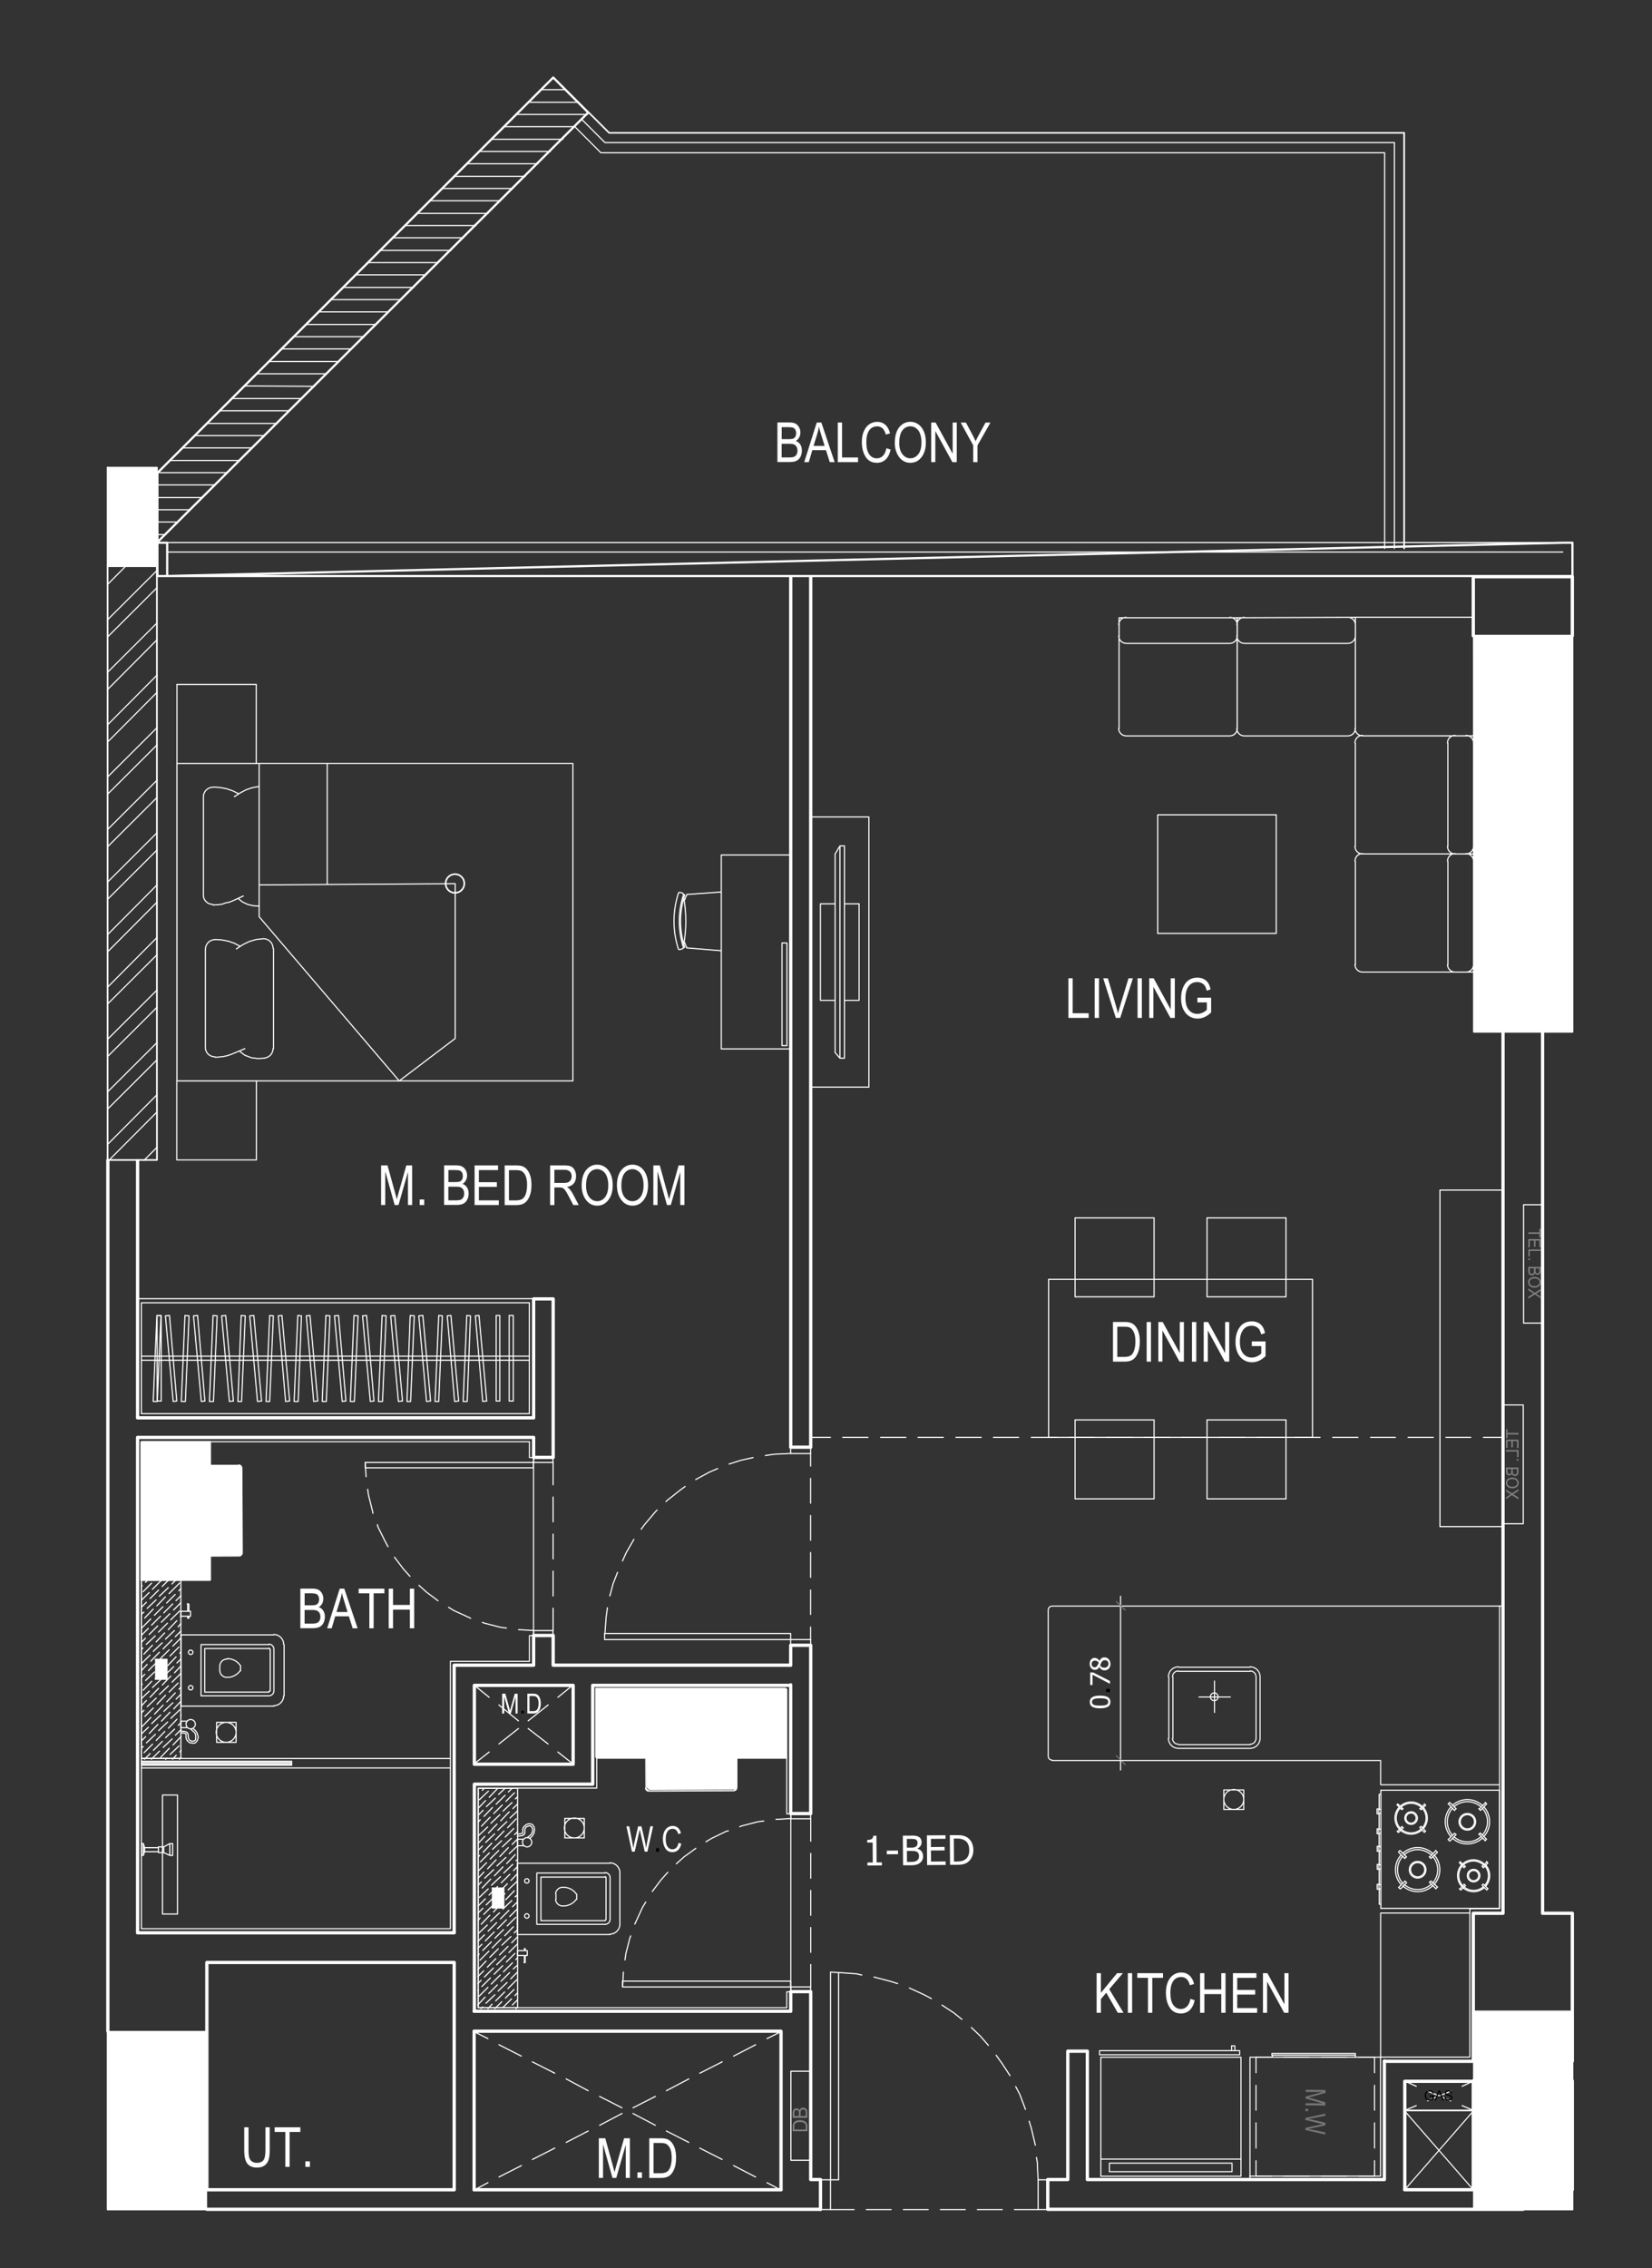 <?xml version="1.0" encoding="UTF-8"?>
<svg id="Layer_1" data-name="Layer 1" xmlns="http://www.w3.org/2000/svg" viewBox="0 0 361.53 496.34">
  <rect x="0" y="0" width="361.53" height="496.34" fill="#333333" stroke="none"/>
  <defs>
    <style>
      .cls-1, .cls-2, .cls-3, .cls-4, .cls-5, .cls-6, .cls-7, .cls-8, .cls-9, .cls-10 {
        stroke: #fff;
      }

      .cls-1, .cls-4, .cls-6, .cls-7, .cls-10 {
        stroke-miterlimit: 0;
        stroke-width: 0px;
      }

      .cls-11, .cls-7 {
        fill: #fff;
      }

      .cls-2 {
        stroke-width: .72px;
      }

      .cls-2, .cls-3, .cls-5, .cls-8, .cls-9 {
        fill: none;
        stroke-linecap: round;
        stroke-linejoin: round;
      }

      .cls-3 {
        stroke-width: .36px;
      }

      .cls-4 {
        fill: #e0e0e0;
      }

      .cls-5 {
        stroke-width: .24px;
      }

      .cls-6 {
        fill: gray;
      }

      .cls-8 {
        stroke-width: .25px;
      }

      .cls-9 {
        stroke-width: .48px;
      }

      .cls-10 {
        fill: #757575;
      }
    </style>
  </defs>
  <path class="cls-3" d="m23.55,123.91h10.79v116.99m-10.79,12.93V102.33"/>
  <path class="cls-9" d="m341.98,126.05h2.14v-7.28h-2.14l-305.39,7.28h305.39Zm-307.53,0h2.14v-7.28h-2.14v7.28Z"/>
  <path class="cls-8" d="m342.01,120.81H36.57m305.45-2.08H36.57"/>
  <rect class="cls-8" x="315.13" y="260.43" width="13.85" height="73.64"/>
  <line class="cls-2" x1="337.58" y1="212.84" x2="337.58" y2="418.5"/>
  <rect class="cls-8" x="333.42" y="263.64" width="4.22" height="25.9"/>
  <polygon class="cls-6" points="334.46 269.67 336.87 269.67 336.87 268.86 337.19 268.86 337.19 270.81 336.87 270.81 336.87 270 334.46 270 334.46 269.67"/>
  <polygon class="cls-6" points="334.46 271.15 337.19 271.15 337.19 272.93 336.87 272.93 336.87 271.48 336.03 271.48 336.03 272.83 335.71 272.83 335.71 271.48 334.78 271.48 334.78 272.98 334.46 272.98 334.46 271.15"/>
  <polygon class="cls-6" points="334.46 273.42 337.19 273.42 337.19 273.74 334.78 273.74 334.78 274.95 334.46 274.95 334.46 273.42"/>
  <rect class="cls-6" x="334.46" y="275.39" width=".38" height=".34"/>
  <path class="cls-6" d="m336.04,277.56v.53c0,.14.01.25.03.31.03.08.07.14.14.19.06.04.14.06.24.06s.17-.02.24-.06c.07-.04.12-.1.14-.17.03-.07.04-.2.04-.37v-.49h-.83Zm-1.26,0v.61c0,.11,0,.18.01.22.02.08.04.14.07.19.04.05.09.09.15.12.07.03.14.05.23.05.1,0,.19-.02.26-.07.08-.05.13-.11.16-.2.03-.08.04-.2.04-.36v-.57h-.94Zm-.32-.33h2.73v.92c0,.19-.03.34-.08.45-.06.11-.14.2-.26.27s-.24.1-.36.1c-.12,0-.23-.03-.33-.08-.1-.06-.19-.14-.25-.26-.05.15-.13.26-.25.34-.12.08-.26.12-.41.12-.13,0-.25-.02-.36-.07-.11-.05-.19-.11-.25-.18-.06-.07-.1-.16-.14-.27-.03-.11-.05-.24-.05-.4v-.94Z"/>
  <path class="cls-6" d="m335.78,279.77c-.33,0-.59.08-.78.24-.19.16-.28.36-.28.6s.09.45.29.6c.19.16.46.24.81.24.22,0,.42-.03.58-.1.16-.07.29-.17.38-.3.09-.13.14-.28.14-.44,0-.23-.09-.43-.26-.59-.18-.16-.47-.25-.88-.25m0-.34c.45,0,.81.11,1.06.33.26.22.38.5.38.85,0,.23-.06.43-.18.61-.12.18-.29.32-.5.42-.22.1-.46.14-.73.14s-.53-.05-.74-.15c-.22-.1-.38-.24-.5-.43-.11-.18-.17-.38-.17-.6,0-.23.06-.44.19-.62s.29-.32.51-.41c.21-.09.44-.14.68-.14"/>
  <path class="cls-6" d="m334.46,281.95l1.42.95,1.31-.84v.39l-.7.44c-.15.09-.26.16-.33.2.1.05.2.12.31.19l.72.49v.35l-1.29-.86-1.44.93v-.4l.97-.62c.06-.04.12-.07.18-.11-.1-.06-.17-.09-.21-.12l-.95-.62v-.39Z"/>
  <path class="cls-7" d="m130.58,384.78v-15.17l41.58,15.17h-41.58Zm0-15.17l41.58,15.17v-15.17h-41.58Z"/>
  <path class="cls-8" d="m172.13,384.75h-41.52v-15.1h41.52v15.1Zm-39.73-.62l-1.78-1.78m.62-2.4l-.62-.62m3.3,3.29l-1.87-1.96m4.01,4.09l-1.34-1.42m-1.96-4.89l-1.87-1.96m4.54,4.62l-1.87-1.95m4.54,4.62l-1.87-1.96m2.94,2.93l-.27-.27m-7.31-10.31l-.98-.98m3.74,3.64l-1.96-1.87m4.63,4.62l-1.96-1.96m4.63,4.62l-1.96-1.95m4.45,4.44l-1.78-1.78m-7.22-10.31l-1.96-1.87m4.63,4.53l-1.96-1.87m4.63,4.53l-1.96-1.87m4.63,4.53l-1.96-1.87m4.63,4.53l-1.96-1.87m3.3,3.29l-.62-.62m-9.89-12.97l-1.52-1.51m4.19,4.18l-1.96-1.87m4.63,4.53l-1.96-1.87m4.63,4.53l-1.96-1.87m4.63,4.53l-1.87-1.87m4.54,4.53l-1.87-1.87m-7.31-10.31l-1.87-1.87m4.54,4.53l-1.87-1.87m4.54,4.53l-1.87-1.87m4.54,4.53l-1.87-1.87m4.54,4.53l-1.87-1.87m3.65,3.64l-.98-.98m-9.98-12.97l-1.16-1.15m3.83,3.82l-1.87-1.95m4.54,4.62l-1.87-1.96m4.54,4.62l-1.87-1.95m4.54,4.62l-1.87-1.87m4.54,4.53l-1.87-1.87m-7.31-10.31l-1.87-1.95m4.54,4.62l-1.87-1.95m4.63,4.62l-1.96-1.96m4.63,4.62l-1.96-1.95m4.63,4.62l-1.96-1.96m4.1,4.09l-1.43-1.42m-9.89-12.88l-.8-.8m3.47,3.46l-1.96-1.95m4.63,4.62l-1.96-1.95m4.63,4.62l-1.96-1.96m4.63,4.62l-1.96-1.95m4.63,4.62l-1.96-1.96m2.94,2.93l-.27-.27m-9.89-12.97l-1.96-1.87m4.63,4.53l-1.96-1.87m4.63,4.53l-1.96-1.87m4.63,4.62l-1.96-1.96m4.63,4.62l-1.87-1.95m4.36,4.44l-1.69-1.78m-9.98-12.97l-.36-.36m3.03,3.02l-1.87-1.87m4.54,4.53l-1.87-1.87m4.54,4.53l-1.87-1.87m4.54,4.53l-1.87-1.87m4.54,4.53l-1.87-1.87m3.3,3.29l-.62-.62m-9.98-12.97l-1.52-1.51m4.19,4.18l-1.87-1.87m4.54,4.53l-1.87-1.87m4.54,4.53l-1.87-1.87m4.54,4.53l-1.87-1.87m4.54,4.53l-1.87-1.87m-7.31-10.31l-1.87-1.87m4.54,4.53l-1.87-1.87m4.63,4.53l-1.96-1.87m4.63,4.53l-1.96-1.87m4.63,4.53l-1.96-1.87m3.03,3.02l-.36-.36m-9.89-12.97l-1.16-1.15m3.83,3.82l-1.96-1.95m4.63,4.62l-1.96-1.96m4.63,4.62l-1.96-1.95m4.19,4.18l-1.52-1.42m-4.54-7.64l-1.96-1.95m4.63,4.62l-1.96-1.95m4.63,4.62l-1.96-1.96m-1.87-4.89l-.8-.8m3.47,3.46l-1.87-1.95m3.74,3.82l-1.07-1.15m.71-2.31l-1.87-1.87m-38.4,15.1l-.89-.89m3.92.89l-3.92-3.91m6.95,3.91l-6.95-7.02m10.07,7.02l-10.07-10.04m13.1,10.04l-13.1-13.06m16.13,13.06l-15.15-15.1m18.26,15.1l-15.15-15.1m18.17,15.1l-15.14-15.1m18.17,15.1l-15.15-15.1m18.26,15.1l-15.15-15.1m18.17,15.1l-15.15-15.1m18.17,15.1l-15.06-15.1m18.17,15.1l-15.14-15.1m18.17,15.1l-15.15-15.1m16.04,12.97l-12.92-12.97m12.92,9.86l-9.89-9.86m9.89,6.84l-6.86-6.84m6.86,3.82l-3.74-3.82m3.74.71l-.71-.71m.71,0h-41.52v15.1h41.52v-15.1Z"/>
  <path class="cls-7" d="m161.36,391.02v-18.56l-.62,19.18.62-.62Zm0-18.56l-.62,19.18-.09-19.9.71.71Zm-.62,19.18l-.09-19.9-18.56,19.99,18.65-.09Zm-.09-19.9l-18.56,19.99v-19.99h18.56Zm-18.56,19.99v-19.99l-.62,19.36.62.62Zm0-19.99l-.62,19.36-.09-18.65.71-.71Z"/>
  <path class="cls-8" d="m109.37,406.28l1.87-1.96m-4.54,4.63l1.87-1.96m-3.92,4.01l1.25-1.34m5.53-4.01l1.87-1.78m-4.55,4.46l1.96-1.87m-4.64,4.55l1.96-1.87m-3.39,3.39l.71-.71m5.53-4.01l1.87-1.96m-4.55,4.64l1.87-1.96m-4.55,4.63l1.87-1.96m-2.76,2.85l.09-.18m8.2-6.68l.36-.27m-3.03,2.94l1.96-1.87m-4.64,4.55l1.96-1.87m-4.64,4.55l1.96-1.87m5.53-4.01l.89-.89m-3.56,3.57l1.87-1.87m-4.55,4.55l1.87-1.87m-4.28,4.28l1.6-1.6m5.61-4.01l1.43-1.51m-4.19,4.19l1.96-1.96m-4.63,4.64l1.96-1.96m-3.74,3.74l1.07-1.07m5.52-4.01l1.96-1.87m-4.63,4.55l1.96-1.87m-4.63,4.55l1.87-1.87m-3.12,3.21l.45-.54m5.61-4.01l1.87-1.96m-4.55,4.64l1.87-1.96m-4.55,4.64l1.87-1.96m5.53-4.01l.53-.45m-3.21,3.12l1.96-1.87m-4.64,4.55l1.96-1.87m-4.64,4.55l1.96-1.87m5.53-4.01l1.07-1.07m-3.74,3.74l1.87-1.87m-4.55,4.55l1.87-1.87m-4.1,4.1l1.43-1.43m5.53-4.01l1.69-1.69m-4.37,4.37l1.96-1.96m-4.64,4.63l1.96-1.96m-3.57,3.57l.89-.89m5.53-4.01l1.87-1.87m-4.55,4.55l1.87-1.87m-4.54,4.55l1.87-1.87m-2.94,3.03l.27-.36m8.29-6.69l.09-.09m-2.76,2.76l1.87-1.96m-4.63,4.64l1.96-1.96m-4.63,4.63l1.96-1.96m5.53-4.01l.71-.62m-3.39,3.3l1.96-1.87m-4.63,4.55l1.87-1.87m-4.46,4.55l1.78-1.87m5.61-4.01l1.25-1.25m-3.92,3.92l1.87-1.87m-4.54,4.55l1.87-1.87m-3.92,3.92l1.25-1.25m5.53-4.01l1.87-1.87m-4.55,4.55l1.96-1.96m-4.64,4.64l1.96-1.96m-3.39,3.39l.71-.71m5.53-4.01l1.87-1.87m-4.55,4.55l1.87-1.87m-4.55,4.55l1.87-1.87m-2.76,2.76l.09-.09m8.2-6.68l.36-.36m-3.03,3.03l1.96-1.96m-4.64,4.63l1.96-1.96m-4.64,4.64l1.96-1.96m5.53-4.01l.89-.8m-3.56,3.48l1.87-1.87m-4.55,4.55l1.87-1.87m-4.28,4.37l1.6-1.69m5.61-4.01l1.43-1.43m-4.19,4.1l1.96-1.87m-4.63,4.55l1.96-1.87m-3.03,3.03l.36-.36m5.52-4.01l1.96-1.96m-4.63,4.64l1.96-1.96m-3.65,3.66l.89-.98m2.94-1.34l1.87-1.87m-4.19,4.19l1.52-1.52m2.85-1.34l.53-.53m-3.21,3.21l1.96-1.96m.18,1.34l1.07-1.07m-.27,1.87l.27-.27m2.09-19.52c.27,0,.49-.22.49-.49s-.22-.49-.49-.49-.49.22-.49.49.22.49.49.49m0-7.67c.27,0,.49-.22.49-.49s-.22-.49-.49-.49-.49.22-.49.49.22.49.49.49m10.85,2.38c-.65-.95-1.73-1.5-2.89-1.48m2.96,2.67v-1.16m-2.96,2.58c1.15.02,2.23-.54,2.89-1.48m-4.55.14c.11.8.81,1.38,1.62,1.34m-1.54-2.67v1.34m1.54-2.76c-.8-.04-1.5.54-1.62,1.34m10.86,5.97h-14.08m14.04-.09c.12,0,.22-.1.22-.22m0-9.05v9.09m0-9.14c0-.12-.1-.22-.22-.22m-14.04,9.63v-9.54h14.08m0,10.34h-14.97m14.93,0c.61,0,1.11-.5,1.11-1.11m0-9.05v9.09m0-9.14c0-.62-.5-1.11-1.11-1.11m-14.93,11.32v-11.23h14.97m1.07,13.46h-20.32m20.28-.09c1.21,0,2.18-.98,2.18-2.18m0-11.19v11.23m0-11.28c0-1.21-.98-2.18-2.18-2.18m-20.28,15.69v-15.6h20.32m8.47-15.78l18.63-.09m-19.34-.58c0,.18.07.35.2.47s.3.19.47.19m-.67-19.26l.09,18.63m.58-19.34c-.37,0-.67.3-.67.67m19.25-.67h-18.54m19.16.67c0-.37-.3-.67-.67-.67m.76,19.26v-18.54m-.67,19.17c.37,0,.67-.3.67-.67m-9.98-9.94v1.16m-8.29-5.26v13.19l16.67-.09v-13.1h-16.67Zm8.29-2.85v-.54m-.54.76c0,.27.22.49.49.49s.49-.22.49-.49-.22-.49-.49-.49-.49.22-.49.49m.54.4v.45m.36-.8h.44m-1.6,0h.53m.27,5.08v-1.25m-.8,2.01c0,.42.34.76.76.76s.76-.34.76-.76-.34-.76-.76-.76-.76.34-.76.76m-.54,0c0,.71.58,1.29,1.29,1.29s1.29-.58,1.29-1.29-.58-1.29-1.29-1.29-1.29.58-1.29,1.29m2.14.04h1.25m-4.01,0h1.25m-9.18,10.88l-.09-18.63.71-.71h18.54l.71.71v18.54l-.62.62-18.63.09-.62-.62Z"/>
  <path class="cls-8" d="m127.87,402.2h-4.27v-4.28h4.27v4.28Zm-4.36-2.18c0,1.21.98,2.18,2.18,2.18s2.18-.98,2.18-2.18-.98-2.18-2.18-2.18-2.18.98-2.18,2.18m-10.23-8.69h-8.63v48.03h8.63v-48.03Zm-7.74.45l.44-.45m-1.33,1.34l.09-.18m.18,1.34l1.96-1.87m.18,1.34l1.87-1.96m-4.27,4.37l1.6-1.69m2.85-1.34l1.42-1.34m-4.09,4.01l1.96-1.87m-3.74,3.74l1.07-1.07m5.52-4.01l.8-.8m-3.47,3.48l1.96-1.96m-4.63,4.63l1.87-1.96m-3.11,3.21l.44-.54m5.61-4.01l1.87-1.87m-4.54,4.54l1.87-1.87m-4.54,4.63l1.87-1.96m5.52-4.01l.53-.45m-3.2,3.12l1.96-1.87m-4.63,4.54l1.96-1.87m-4.63,4.54l1.96-1.87m5.52-4.01l1.07-1.07m-3.74,3.74l1.87-1.96m-4.54,4.63l1.87-1.96m-4.09,4.19l1.42-1.51m5.52-4.01l1.69-1.6m-4.36,4.28l1.96-1.87m-4.63,4.54l1.96-1.87m-3.56,3.56l.89-.89m5.52-4.01l1.87-1.96m-4.54,4.63l1.87-1.96m-4.54,4.63l1.87-1.96m-2.94,3.03l.27-.36m8.28-6.68l.09-.09m-2.76,2.76l1.87-1.87m-4.63,4.54l1.96-1.87m-4.63,4.63l1.96-1.96m5.52-4.01l.71-.71m-3.38,3.39l1.96-1.87m-4.63,4.54l1.87-1.87m-4.45,4.46l1.78-1.78m5.61-4.01l1.25-1.25"/>
  <path class="cls-7" d="m110.23,413.15v4.37l-2.59-4.37h2.59Zm0,4.37l-2.59-4.37v4.37h2.59Z"/>
  <path class="cls-8" d="m114.77,426.42h.18m-.27,2.98c0,.07.06.13.13.13s.13-.06.13-.13m-.18-1.47v1.51m0-3.03v.45m.18,1.07v1.51m0-3.03v.45m.44,1.07h-2.13v-1.07h2.13v1.07Zm.53-25.64l.44-.36.27-.36.27-.54.09-.62-.09-.62-.18-.27-.18-.27-.35-.09-.35-.09-.62.18-.53.45-.18.27-.09.36v.8l-.09.09h-.18l-.44.09-.44.09m2.13.71l.71-.53.27-.36.18-.45v-.53l-.18-.45-.35-.27-.44.09-.44.18-.27.45v.89l-.18.36-.35.18-1.06.18m1.06,1.29c0,.57.46,1.02,1.02,1.02s1.02-.46,1.02-1.02-.46-1.02-1.02-1.02-1.02.46-1.02,1.02m.26-.67h-1.33v1.43h1.33m-5.71,12.82c.22,0,.4-.18.4-.4s-.18-.4-.4-.4-.4.18-.4.4.18.4.4.4m0-1.33c.46,0,.84-.38.84-.85s-.38-.85-.84-.85-.84.38-.84.85.38.85.84.85m-1.2-2.23h2.57v4.36h-2.57,2.57v-4.36h-2.57Z"/>
  <path class="cls-11" d="m83.4,263.7v-8.67h1.41l1.69,6.14.34,1.28c.08-.32.21-.78.38-1.39l1.7-6.03h1.27v8.67h-.91v-7.25l-2.07,7.25h-.84l-2.06-7.37v7.37h-.9Z"/>
  <rect class="cls-11" x="91.85" y="262.49" width=".99" height="1.21"/>
  <path class="cls-11" d="m98.13,258.67h1.54c.4,0,.69-.03.86-.08.24-.08.43-.22.56-.42s.2-.46.2-.8c0-.31-.06-.57-.18-.78-.12-.21-.28-.35-.48-.43-.2-.08-.56-.12-1.07-.12h-1.43v2.62Zm0,4h1.77c.39,0,.68-.04.86-.11.27-.1.47-.27.61-.51.14-.23.21-.53.21-.88,0-.33-.07-.6-.2-.83-.13-.23-.31-.39-.54-.5-.23-.1-.58-.16-1.07-.16h-1.65v2.98Zm-.94,1.02v-8.67h2.67c.54,0,.97.08,1.28.25.32.17.58.43.78.78.2.36.3.75.3,1.18,0,.4-.09.76-.26,1.07-.17.32-.42.58-.73.77.41.15.74.4.97.77.24.36.36.81.36,1.33s-.11.98-.32,1.38c-.21.4-.5.68-.86.86-.36.18-.85.27-1.48.27h-2.71Z"/>
  <polygon class="cls-11" points="103.86 263.7 103.86 255.03 109 255.03 109 256.05 104.8 256.05 104.8 258.7 108.73 258.7 108.73 259.73 104.8 259.73 104.8 262.68 109.16 262.68 109.16 263.7 103.86 263.7"/>
  <path class="cls-11" d="m111.38,262.68h1.51c.61,0,1.07-.1,1.39-.3.32-.2.56-.52.73-.96.22-.59.34-1.29.34-2.11,0-.88-.12-1.57-.36-2.07-.24-.5-.55-.84-.92-1.01-.25-.11-.65-.17-1.2-.17h-1.49v6.62Zm-.94,1.02v-8.67h2.45c.61,0,1.07.05,1.38.16.41.14.77.39,1.08.76.3.37.54.83.71,1.39.17.56.25,1.22.25,1.98,0,.98-.14,1.81-.43,2.5-.29.68-.66,1.17-1.11,1.46-.45.29-1.04.43-1.77.43h-2.56Z"/>
  <path class="cls-11" d="m121.33,258.86h2.02c.44,0,.78-.05,1.01-.16.23-.11.41-.27.54-.5.13-.23.2-.49.2-.8,0-.44-.13-.78-.39-1.03-.26-.25-.64-.38-1.14-.38h-2.25v2.87Zm-.94,4.84v-8.67h3.15c.66,0,1.14.08,1.46.24.31.16.57.43.77.81.2.38.3.81.3,1.31,0,.65-.17,1.18-.51,1.59-.34.41-.84.66-1.49.77.26.16.46.32.6.48.28.33.53.7.74,1.11l1.24,2.36h-1.18l-.95-1.8c-.37-.71-.64-1.18-.83-1.43-.19-.24-.37-.41-.54-.49-.18-.09-.42-.13-.73-.13h-1.09v3.85h-.94Z"/>
  <path class="cls-11" d="m128.26,259.49c0,1.07.24,1.9.71,2.49.47.59,1.04.88,1.72.88s1.27-.3,1.73-.89.7-1.47.7-2.63c0-.74-.12-1.41-.36-2-.18-.45-.46-.81-.84-1.08-.37-.27-.78-.41-1.22-.41-.71,0-1.29.3-1.75.89s-.69,1.51-.69,2.74m-.97-.02c0-1.48.32-2.61.97-3.41.65-.79,1.46-1.19,2.43-1.19.63,0,1.2.18,1.72.53.52.36.92.87,1.23,1.55.3.68.45,1.48.45,2.42,0,1.29-.29,2.33-.88,3.14-.64.89-1.48,1.34-2.52,1.34s-1.89-.46-2.53-1.37c-.58-.83-.87-1.83-.87-3"/>
  <path class="cls-11" d="m135.98,259.49c0,1.07.24,1.9.71,2.49.47.59,1.04.88,1.72.88s1.27-.3,1.73-.89.7-1.47.7-2.63c0-.74-.12-1.41-.36-2-.18-.45-.46-.81-.84-1.08-.37-.27-.78-.41-1.22-.41-.71,0-1.29.3-1.75.89s-.69,1.51-.69,2.74m-.97-.02c0-1.48.32-2.61.98-3.41.65-.79,1.46-1.19,2.43-1.19.63,0,1.2.18,1.72.53.52.36.92.87,1.23,1.55.3.68.45,1.48.45,2.42,0,1.29-.29,2.33-.88,3.14-.64.89-1.48,1.34-2.52,1.34s-1.89-.46-2.53-1.37c-.58-.83-.87-1.83-.87-3"/>
  <path class="cls-11" d="m142.98,263.7v-8.67h1.41l1.69,6.14.34,1.28c.08-.32.21-.78.38-1.39l1.71-6.03h1.27v8.67h-.91v-7.25l-2.07,7.25h-.84l-2.06-7.37v7.37h-.9Z"/>
  <polygon class="cls-11" points="233.81 222.75 233.81 214.08 234.75 214.08 234.75 221.73 238.25 221.73 238.25 222.75 233.81 222.75"/>
  <rect class="cls-11" x="239.57" y="214.08" width=".94" height="8.67"/>
  <path class="cls-11" d="m244.19,222.75l-2.76-8.67h1.02l1.85,6.3c.14.49.27.96.37,1.42.11-.48.24-.95.38-1.42l1.92-6.3h.96l-2.78,8.67h-.97Z"/>
  <rect class="cls-11" x="248.95" y="214.08" width=".94" height="8.67"/>
  <polygon class="cls-11" points="251.5 222.75 251.5 214.08 252.47 214.08 256.2 220.9 256.2 214.08 257.1 214.08 257.1 222.75 256.14 222.75 252.41 215.93 252.41 222.75 251.5 222.75"/>
  <path class="cls-11" d="m262.04,219.35v-1.02h3.01s0,3.22,0,3.22c-.46.45-.94.79-1.43,1.01-.49.23-1,.34-1.52.34-.69,0-1.31-.17-1.86-.52-.54-.35-.97-.85-1.29-1.52-.32-.67-.48-1.47-.48-2.4s.16-1.77.48-2.47c.32-.7.74-1.22,1.25-1.55.52-.33,1.13-.5,1.83-.5.52,0,.98.1,1.37.29.39.19.71.47.96.82.25.36.44.84.57,1.46l-.85.28c-.11-.49-.26-.86-.43-1.1-.17-.24-.4-.43-.69-.57-.28-.14-.6-.21-.96-.21-.52,0-.96.12-1.33.38-.37.25-.67.64-.9,1.17-.23.53-.34,1.17-.34,1.93,0,1.16.24,2.03.73,2.61s1.12.87,1.89.87c.37,0,.75-.09,1.14-.27.39-.18.7-.39.92-.63v-1.61h-2.09Z"/>
  <polygon class="cls-11" points="239.99 440.46 239.99 431.79 240.93 431.79 240.93 436.09 244.46 431.79 245.74 431.79 242.75 435.3 245.87 440.46 244.62 440.46 242.1 436.07 240.93 437.45 240.93 440.46 239.99 440.46"/>
  <rect class="cls-11" x="246.82" y="431.79" width=".94" height="8.67"/>
  <polygon class="cls-11" points="251.23 440.46 251.23 432.81 248.89 432.81 248.89 431.79 254.52 431.79 254.52 432.81 252.17 432.81 252.17 440.46 251.23 440.46"/>
  <path class="cls-11" d="m260.51,437.42l.94.29c-.21.97-.57,1.7-1.1,2.18-.52.48-1.16.72-1.91.72-.66,0-1.22-.16-1.69-.48-.47-.32-.85-.84-1.15-1.55-.3-.71-.45-1.55-.45-2.51s.15-1.76.45-2.42c.3-.66.7-1.16,1.21-1.5.51-.34,1.08-.51,1.7-.51.69,0,1.28.21,1.77.64.49.43.84,1.05,1.04,1.88l-.92.27c-.32-1.2-.95-1.8-1.9-1.8-.47,0-.88.12-1.23.36-.35.24-.62.62-.83,1.13-.21.51-.31,1.16-.31,1.95,0,1.19.21,2.08.63,2.67.42.59.97.89,1.67.89.51,0,.95-.18,1.33-.55.37-.36.62-.92.75-1.66"/>
  <polygon class="cls-11" points="262.63 440.46 262.63 431.79 263.57 431.79 263.57 435.35 267.27 435.35 267.27 431.79 268.2 431.79 268.2 440.46 267.27 440.46 267.27 436.37 263.57 436.37 263.57 440.46 262.63 440.46"/>
  <polygon class="cls-11" points="269.82 440.46 269.82 431.79 274.96 431.79 274.96 432.81 270.76 432.81 270.76 435.46 274.69 435.46 274.69 436.48 270.76 436.48 270.76 439.43 275.12 439.43 275.12 440.46 269.82 440.46"/>
  <polygon class="cls-11" points="276.39 440.46 276.39 431.79 277.36 431.79 281.09 438.61 281.09 431.79 281.99 431.79 281.99 440.46 281.03 440.46 277.3 433.64 277.3 440.46 276.39 440.46"/>
  <path class="cls-11" d="m244.51,296.94h1.51c.61,0,1.07-.1,1.39-.3.32-.2.56-.52.73-.96.22-.59.34-1.29.34-2.11,0-.88-.12-1.57-.36-2.07-.24-.5-.54-.84-.92-1.01-.25-.11-.65-.17-1.2-.17h-1.49v6.62Zm-.94,1.02v-8.67h2.45c.61,0,1.07.05,1.38.16.41.14.77.39,1.08.76.3.37.54.83.71,1.39.17.56.25,1.22.25,1.98,0,.98-.14,1.81-.43,2.5-.29.68-.66,1.17-1.11,1.46-.45.29-1.04.43-1.77.43h-2.56Z"/>
  <rect class="cls-11" x="250.94" y="289.3" width=".94" height="8.67"/>
  <polygon class="cls-11" points="253.49 297.96 253.49 289.3 254.45 289.3 258.19 296.11 258.19 289.3 259.09 289.3 259.09 297.96 258.12 297.96 254.39 291.14 254.39 297.96 253.49 297.96"/>
  <rect class="cls-11" x="260.86" y="289.3" width=".94" height="8.67"/>
  <polygon class="cls-11" points="263.42 297.96 263.42 289.3 264.38 289.3 268.11 296.11 268.11 289.3 269.01 289.3 269.01 297.96 268.05 297.96 264.32 291.14 264.32 297.96 263.42 297.96"/>
  <path class="cls-11" d="m273.95,294.56v-1.02h3.01s0,3.22,0,3.22c-.46.45-.94.79-1.43,1.01-.49.23-1,.34-1.52.34-.69,0-1.31-.17-1.86-.52-.54-.35-.97-.85-1.29-1.52-.32-.67-.48-1.47-.48-2.4s.16-1.77.48-2.47c.32-.7.74-1.22,1.25-1.55.52-.33,1.13-.5,1.83-.5.52,0,.98.1,1.37.29.39.19.71.47.96.82.25.36.44.84.57,1.46l-.85.28c-.11-.49-.26-.85-.43-1.1-.17-.24-.4-.43-.69-.57-.28-.14-.6-.21-.96-.21-.52,0-.96.12-1.33.38-.37.25-.67.64-.9,1.17-.23.53-.34,1.17-.34,1.93,0,1.16.24,2.03.73,2.61.48.58,1.12.87,1.89.87.37,0,.75-.09,1.14-.27.39-.18.7-.39.92-.63v-1.61h-2.09Z"/>
  <polyline class="cls-5" points="273.55 477.01 273.55 450.18 302.15 450.18 302.15 418.63 321.67 418.63"/>
  <path class="cls-8" d="m172.21,206.35h-1.07v22.47h1.07v-22.47Zm.8,23.19h-15.16v-42.45h15.16v42.45Zm-23.18-33.7c-.07-.08-.18-.11-.28-.09m0,11.58c.1.02.21-.02.28-.09m.02-11.39c-1.22,3.73-1.22,7.75,0,11.47m-.02-1.08c.14.39.3.78.48,1.16m-.7-.62c.64-3.44.64-6.96,0-10.4m0-.69c-.26-.33-.69-.47-1.09-.36m0,12.43c.4.06.81-.07,1.1-.36m-1.13-12c-1.32,4.02-1.32,8.35,0,12.36m1.1-12c-1.24,3.78-1.24,7.86,0,11.64m8.26-12.2l-7.58.54m7.58,12.31l-7.58-.62m.04-11.66c-.18.38-.33.76-.47,1.15m-111.14,109.67l-.8.09-1.7-18.73.89-.09,1.6,18.73Zm-4.37-18.73l.89.09-.8,18.73h-.89l.8-18.82Zm10.52,18.73l-.8.09-1.7-18.73.89-.09,1.6,18.73Zm-4.37-18.73l.89.09-.8,18.73h-.89l.8-18.82Zm10.61,18.73l-.89.09-1.7-18.73.89-.09,1.69,18.73Zm-4.46-18.73l.89.09-.8,18.73h-.89l.8-18.82Zm10.61,18.73l-.89.09-1.69-18.73.89-.09,1.69,18.73Zm-4.46-18.73l.89.09-.8,18.73h-.8l.71-18.82Zm10.61,18.73l-.89.09-1.6-18.73.8-.09,1.69,18.73Zm-4.37-18.73l.8.09-.8,18.73h-.8l.8-18.82Zm10.52,18.73l-.89.09-1.61-18.73.8-.09,1.7,18.73Zm-4.37-18.73l.8.09-.71,18.73h-.89l.8-18.82Zm10.52,18.73l-.8.09-1.69-18.73.89-.09,1.61,18.73Zm-4.37-18.73l.89.09-.8,18.73h-.89l.8-18.82Zm10.52,18.73l-.8.09-1.7-18.73.89-.09,1.61,18.73Zm-4.37-18.73l.89.09-.8,18.73h-.89l.8-18.82Zm10.61,18.73l-.89.09-1.69-18.73.89-.09,1.7,18.73Zm-4.46-18.73l.89.09-.8,18.73h-.89l.8-18.82Zm10.61,18.73l-.89.09-1.69-18.73.89-.09,1.69,18.73Zm-4.46-18.73l.89.09-.8,18.73h-.8l.71-18.82Zm10.61,18.73l-.89.09-1.61-18.73.8-.09,1.69,18.73Zm-4.37-18.73l.8.09-.8,18.73h-.8l.8-18.82Zm-61.63,18.73h.89v-18.73h-.89v18.73Zm67.78-18.73l.8.09-.71,18.73h-.89l.8-18.82Zm4.37,18.73l-.89.09-1.61-18.73.8-.09,1.69,18.73Zm2.85,0h-.8v-18.73h.8v18.73Zm2.94,0h-.89v-18.73h.89v18.73Zm3.48-9.81H30.94m84.91.89H30.94m84.91,11.68H30.94v-24.26h84.91v24.26Zm.89.89H30.05v-26.04h86.69v26.04Z"/>
  <path class="cls-5" d="m116.76,318.96h-.89v-3.48H30.94v106.58h67.62v-58.51h17.31v-5.62h.89v-38.98Zm185.37,131.2v26.04h-28.64"/>
  <path class="cls-8" d="m177.39,453.25h-4.31v19.48h4.31m0,0v-19.48"/>
  <path class="cls-6" d="m176.33,465.99v-.62c0-.19-.02-.34-.06-.45-.04-.11-.1-.2-.17-.26-.1-.09-.24-.16-.41-.21s-.38-.08-.63-.08c-.34,0-.6.05-.78.15-.18.1-.3.22-.37.37-.04.1-.07.27-.07.5v.61h2.48Zm.38.39h-3.25v-1.01c0-.23.02-.4.05-.52.04-.17.12-.31.23-.43.15-.15.33-.27.56-.35.22-.08.48-.12.77-.12.25,0,.47.03.66.08.19.05.35.12.47.2s.22.17.3.27c.07.1.13.21.16.35.04.14.06.29.06.47v1.05Z"/>
  <path class="cls-6" d="m176.33,463.05v-.73c0-.12,0-.21-.02-.26-.02-.09-.05-.16-.09-.22-.04-.06-.1-.11-.18-.15-.08-.04-.17-.06-.27-.06-.12,0-.23.03-.32.08-.09.06-.15.13-.19.23-.04.1-.05.24-.05.43v.68h1.12Zm-1.5,0v-.63c0-.17-.01-.29-.04-.37-.03-.1-.09-.17-.16-.22-.07-.05-.17-.08-.28-.08-.11,0-.2.02-.29.07-.08.05-.14.11-.17.2-.03.09-.05.23-.05.44v.58h.98Zm1.88.39h-3.25v-1.1c0-.22.03-.4.1-.54.07-.14.17-.24.3-.32.14-.08.28-.12.43-.12.14,0,.27.03.39.1.12.07.22.17.3.31.06-.18.16-.31.29-.41.14-.1.3-.14.49-.14.15,0,.29.03.42.09.13.06.23.13.3.21.07.08.12.19.16.32.04.13.05.29.05.47v1.11Z"/>
  <path class="cls-11" d="m66.67,351.29h1.54c.4,0,.69-.03.86-.08.24-.08.43-.22.56-.42.13-.2.2-.46.2-.79,0-.31-.06-.57-.18-.78-.12-.21-.28-.35-.48-.43-.2-.08-.56-.12-1.07-.12h-1.43v2.62Zm0,4h1.77c.39,0,.68-.04.86-.11.27-.1.47-.27.61-.5.14-.24.21-.53.21-.88,0-.33-.07-.6-.2-.83-.13-.23-.31-.39-.54-.5-.23-.1-.58-.16-1.07-.16h-1.65v2.98Zm-.94,1.02v-8.67h2.67c.54,0,.97.08,1.28.25.32.17.58.43.78.78.2.36.3.75.3,1.18,0,.4-.09.76-.26,1.07-.17.32-.42.58-.73.77.41.15.74.4.97.77.24.36.36.81.36,1.33s-.11.98-.32,1.38c-.21.4-.5.68-.86.86-.36.18-.85.27-1.48.27h-2.71Z"/>
  <path class="cls-11" d="m73.64,352.76h2.42l-.74-2.4c-.23-.74-.4-1.34-.5-1.8-.09.56-.22,1.11-.39,1.65l-.79,2.54Zm-2.04,3.56l2.74-8.67h1.01l2.91,8.67h-1.08l-.83-2.62h-2.99l-.77,2.62h-.99Z"/>
  <polygon class="cls-11" points="80.83 356.32 80.83 348.67 78.49 348.67 78.49 347.65 84.12 347.65 84.12 348.67 81.77 348.67 81.77 356.32 80.83 356.32"/>
  <polygon class="cls-11" points="85.07 356.32 85.07 347.65 86.01 347.65 86.01 351.21 89.7 351.21 89.7 347.65 90.64 347.65 90.64 356.32 89.7 356.32 89.7 352.23 86.01 352.23 86.01 356.32 85.07 356.32"/>
  <path class="cls-7" d="m138.3,405.21l-1.21-5.55h.62l.69,3.64c.07.37.14.75.19,1.14l.2-1.03.86-3.75h.73l.65,2.81c.16.68.28,1.34.36,1.96.06-.36.13-.76.22-1.21l.71-3.57h.61l-1.25,5.55h-.58l-.96-4.23-.14-.65c-.04.24-.09.46-.13.65l-.97,4.23h-.61Z"/>
  <rect class="cls-1" x="143.59" y="404.44" width=".64" height=".77"/>
  <path class="cls-7" d="m148.49,403.27l.6.19c-.13.62-.37,1.09-.7,1.39-.33.31-.74.46-1.22.46-.42,0-.78-.1-1.08-.31-.3-.21-.54-.54-.73-.99-.19-.46-.29-.99-.29-1.61s.1-1.13.29-1.55c.19-.42.45-.74.78-.96.33-.22.69-.32,1.09-.32.44,0,.82.14,1.13.41.31.27.54.67.66,1.2l-.59.17c-.2-.77-.61-1.15-1.22-1.15-.3,0-.57.08-.79.23-.22.15-.4.4-.53.73-.13.33-.2.74-.2,1.25,0,.76.13,1.33.4,1.71.27.38.62.57,1.07.57.33,0,.61-.12.85-.35.24-.23.4-.59.48-1.06"/>
  <path class="cls-8" d="m181.74,314.55h-4.28m12.49,0h-5.53m13.82,0h-5.53m13.73,0h-5.53m13.82,0h-5.53m13.73,0h-5.53m13.82,0h-5.53m13.73,0h-5.44m13.73,0h-5.53m13.73,0h-5.44m13.73,0h-5.53m13.73,0h-5.44m13.73,0h-5.53m13.73,0h-5.44m13.73,0h-5.53m13.73,0h-5.44m13.73,0h-5.53m13.73,0h-5.44m12.49,0h-4.28"/>
  <path class="cls-8" d="m39.31,346.41-2.32,2.32l1.96-1.96m-4.63,4.64l1.87-1.96m-4.54,4.64l1.87-1.96m5.61-4.01l.45-.45m-3.12,3.12l1.87-1.87m-4.54,4.55l1.87-1.87m-4.54,4.55l1.87-1.87m5.52-4.01l1.07-1.07m-3.74,3.75l1.96-1.96m-4.63,4.64l1.96-1.96m-4.18,4.19l1.51-1.52m5.52-4.01l1.6-1.61m-4.27,4.28l1.87-1.87m-4.54,4.55l1.87-1.87m-3.56,3.57l.89-.89m5.52-4.01l1.96-1.96m-4.63,4.64l1.96-1.96m-4.63,4.64l1.96-1.87m-3.03,2.94l.36-.27m8.19-6.78l.09-.09m-2.76,2.85l1.87-1.96m-4.54,4.64l1.87-1.96m-4.54,4.64l1.87-1.96m5.61-4.01l.62-.71m-3.38,3.39l1.96-1.87m-4.63,4.55l1.96-1.87m-4.54,4.55l1.87-1.87m5.52-4.01l1.25-1.25m-3.92,3.92l1.96-1.96m-4.63,4.64l1.87-1.96m-3.92,4.01l1.25-1.34m5.61-4.01l1.78-1.78m-4.45,4.46l1.87-1.87m-4.54,4.55l1.87-1.87m-3.38,3.39l.71-.71m5.52-4.01l1.96-1.96m-4.63,4.64l1.96-1.96m-4.63,4.64l1.96-1.87m-2.85,2.76l.18-.09m8.19-6.78l.27-.27m-2.94,3.03l1.87-1.96m-4.54,4.64l1.87-1.96m-4.54,4.64l1.87-1.96m5.52-4.01l.89-.89m-3.56,3.57l1.96-1.87m-4.63,4.55l1.96-1.87m-4.36,4.28l1.69-1.61m5.52-4.01l1.42-1.52m-4.1,4.19l1.87-1.96m-4.54,4.64l1.87-1.96m-3.74,3.83l1.07-1.16m5.61-4.01l1.87-1.87m-4.63,4.55l1.96-1.87m-4.63,4.55l1.96-1.87m-3.21,3.21l.53-.54m5.52-4.01l1.96-1.96m-4.63,4.64l1.87-1.96m-4.54,4.64l1.87-1.87m5.61-4.1l.45-.44m-3.12,3.21l1.87-1.96m-4.54,4.64l1.87-1.96m-4.54,4.64l1.87-1.96m5.52-4.01l1.07-1.07m-3.74,3.75l1.96-1.87m-4.63,4.55l1.96-1.87m-4.18,4.1l1.51-1.43m5.52-4.01l1.6-1.69m-4.27,4.37l1.87-1.96m-4.54,4.64l1.87-1.96m-3.56,3.57l.89-.89m5.52-4.01l1.96-1.87m-4.63,4.55l1.96-1.87m-4.63,4.55l1.96-1.87m-3.03,3.03l.36-.36m8.19-6.69l.09-.09m-2.76,2.77l1.87-1.96m-4.54,4.64l1.87-1.96m-4.54,4.64l1.87-1.87m5.61-4.1l.62-.62m-3.38,3.3l1.96-1.87m-4.63,4.64l1.96-1.96m-3.92,3.92l1.25-1.25m5.52-4.01l1.25-1.25m-3.92,3.92l1.96-1.87m-4.54,4.46l1.78-1.78m2.94-1.34l1.78-1.87m-4.45,4.55l1.87-1.96m.18,1.34l1.96-1.87m-2.94,2.94l.27-.27m2.85-1.34l.27-.36m-1.87,1.96l.8-.89m.71.89l.36-.36m2.09-14.8c.27,0,.49-.22.49-.49s-.22-.49-.49-.49-.49.22-.49.49.22.49.49.49m0-7.76c.27,0,.49-.22.49-.49s-.22-.49-.49-.49-.49.22-.49.49.22.49.49.49m10.84,2.38c-.65-.95-1.73-1.5-2.88-1.48m2.95,2.67v-1.16m-2.95,2.59c1.15.02,2.23-.54,2.88-1.48m-4.46.14c.11.8.81,1.38,1.61,1.34m-1.63-2.67v1.34m1.63-2.67c-.8-.04-1.5.54-1.61,1.34m10.76,5.88h-14.07m14.02-.09c.12,0,.22-.1.22-.22m.09-9.05v9.1m-.09-9.14c0-.12-.1-.22-.22-.22m-14.02,9.63v-9.54h14.07m0,10.35h-14.87m14.83,0c.61,0,1.11-.5,1.11-1.11m0-9.05v9.1m0-9.14c0-.61-.5-1.11-1.11-1.11m-14.83,11.33v-11.24h14.87m1.07,13.47h-20.3m20.26-.09c1.2,0,2.18-.98,2.18-2.18m.09-11.19v11.24m-.09-11.28c0-1.21-.98-2.18-2.18-2.18m-20.26,15.7v-15.61h20.3m-21.1,61.09h-3.29v-26.04h3.29v26.04Zm-7.21-13.64h3.03m-3.03-.89h3.03m-3.29,1.69h-.36v-2.59h.36m0,0v2.59l.27-.8v-.89m-.27-.89l.27.89m6.14-.89v2.59m-.62-2.59v2.59m.62,0h-.62l-1.34-.62h-1.16v-1.25h1.16l1.34-.71h.62m-1.96,1.96v-1.25"/>
  <path class="cls-8" d="m51.67,376.91h-4.27v4.37h4.27v-4.37Zm-4.36,2.18c0,1.2.98,2.18,2.18,2.18s2.18-.98,2.18-2.18-.98-2.18-2.18-2.18-2.18.98-2.18,2.18m-7.74-33.27h-8.63v38.93h8.63v-38.93Zm-7.74.45l.44-.45m-1.33,1.34l.18-.18m.18,1.34l1.87-1.87m.18,1.34l1.96-1.96m-4.36,4.36l1.69-1.69m2.85-1.34l1.34-1.34m-4,4.01l1.87-1.87m-3.74,3.74l1.07-1.07m5.6-4.01l.8-.8m-3.56,3.48l1.96-1.87m-4.63,4.54l1.96-1.87m-3.2,3.12l.53-.44"/>
  <path class="cls-7" d="m36.53,363.1v4.37l-2.59-4.37h2.59Zm0,4.37l-2.59-4.37v4.37h2.59Z"/>
  <path class="cls-8" d="m41.07,354.11h.27m-.09-3.07c0-.07-.06-.13-.13-.13s-.13.06-.13.13m.09,1.56v-1.51m0,3.03v-.45m.27-1.07v-1.51m0,3.03v-.45m.35-1.07h-2.13v1.07h2.13v-1.07Zm.62,25.73l.35.27.36.45.18.45.18.62-.18.62-.09.27-.27.27-.27.18h-.36l-.71-.09-.53-.45-.18-.36-.09-.27v-.89l-.27-.09-.35-.09h-.53m2.21-.8l.71.62.27.36.09.45v.53l-.09.45-.36.18h-.53l-.44-.27-.18-.36-.09-.98-.18-.27-.35-.18-1.06-.18m1.15-1.47c0,.56.46,1.02,1.02,1.02s1.02-.46,1.02-1.02-.46-1.02-1.02-1.02-1.02.46-1.02,1.02m.27.76h-1.42v-1.42h1.42m-5.72-9.97c.22,0,.4-.18.4-.4s-.18-.4-.4-.4-.4.18-.4.4.18.4.4.4m0-1.33c.46,0,.84-.38.84-.85s-.38-.85-.84-.85-.84.38-.84.85.38.85.84.85m-1.29-2.23h2.57v4.36h-2.57,2.57v-4.36h-2.57Z"/>
  <path class="cls-4" d="m30.91,386.3h32.92v-.89l-32.92.89Zm0-.89v.89l32.92-.89H30.91Z"/>
  <path class="cls-8" d="m30.94,386.89h67.57m-67.57-2.08h67.57m-67.57.61h32.89v.87H30.94v-.87Z"/>
  <path class="cls-7" d="m46.08,345.79h-15.17l15.17-30.34v30.34Zm-15.17,0l15.17-30.34h-15.17v30.34Z"/>
  <path class="cls-8" d="m46.05,345.75h-15.1v-30.27h15.1v30.27Zm-.62-1.78l-1.78,1.78m-2.4-.62l-.62.62m3.29-3.29l-1.87,1.87m4-4.01l-1.33,1.34m-4.98,1.87l-1.95,1.96m4.62-4.63l-1.95,1.96m4.62-4.63l-1.96,1.96m2.93-2.94l-.27.27m-10.22,7.21l-1.07,1.07m3.73-3.74l-1.95,1.96m4.62-4.63l-1.96,1.96m4.62-4.63l-1.95,1.96m4.44-4.45l-1.78,1.78m-10.31,7.21l-1.87,1.96m4.53-4.63l-1.87,1.96m4.53-4.63l-1.87,1.96m4.62-4.63l-1.95,1.96m4.62-4.63l-1.95,1.87m3.29-3.2l-.62.53m-12.97,9.97l-1.51,1.51m4.18-4.18l-1.87,1.87m4.53-4.54l-1.87,1.87m4.53-4.54l-1.87,1.87m4.53-4.54l-1.87,1.87m4.53-4.54l-1.86,1.87m-10.31,7.3l-1.87,1.87m4.53-4.54l-1.87,1.87m4.53-4.54l-1.87,1.87m4.53-4.54l-1.87,1.87m4.53-4.54l-1.87,1.87m3.64-3.65l-.98.98m-12.97,9.97l-1.15,1.16m3.82-3.83l-1.96,1.87m4.62-4.54l-1.87,1.87m4.53-4.54l-1.87,1.87m4.53-4.63l-1.87,1.96m4.53-4.63l-1.87,1.96m-10.31,7.21l-1.96,1.96m4.62-4.63l-1.95,1.96m4.62-4.63l-1.96,1.96m4.62-4.63l-1.95,1.96m4.62-4.63l-1.87,1.96m4-4.1l-1.33,1.42m-12.97,9.88l-.8.8m3.46-3.47l-1.95,1.96m4.62-4.63l-1.95,1.96m4.62-4.63l-1.95,1.96m4.62-4.63l-1.95,1.96m4.62-4.63l-1.96,1.87m2.93-2.85l-.27.18m-12.97,9.97l-1.86,1.96m4.62-4.63l-1.96,1.87m4.62-4.54l-1.95,1.87m4.62-4.54l-1.96,1.87m4.44-4.36l-1.78,1.69m-10.31,7.3l-.35.36m3.02-3.03l-1.87,1.87m4.53-4.54l-1.87,1.87m4.53-4.54l-1.87,1.87m2.84-2.85l-.18.18m-7.64,4.63l-1.51,1.51m4.18-4.18l-1.87,1.87m4-4.01l-1.33,1.34m-2.31-.8l-1.87,1.96m-.62-2.49l-.18.18m15.1,29.2l-.89.89m.89-3.92l-3.91,3.92m3.91-7.03l-6.93,7.03m6.93-10.06l-10.04,10.06m10.04-13.09l-13.06,13.09m13.06-16.2l-15.1,15.14m15.1-18.16l-15.1,15.14m15.1-18.16l-15.1,15.14m15.1-18.25l-15.1,15.14m15.1-18.16l-15.1,15.14m13.95-17.01l-13.95,13.98m10.84-13.98l-10.84,10.86m7.82-10.86l-7.82,7.84m4.8-7.84l-4.8,4.81m1.69-4.81l-1.69,1.69m15.1-1.69h-15.1v30.27h15.1v-30.27Z"/>
  <path class="cls-7" d="m52.33,320.62h-18.56l19.18.62-.62-.62Zm-18.56,0l19.18.62-19.9.09.71-.71Zm19.18.62l-19.9.09,19.99,18.56-.09-18.65Zm-19.9.09l19.99,18.56h-19.99v-18.56Zm19.99,18.56h-19.99l19.36.62.62-.62Zm-19.99,0l19.36.62-18.65.09-.71-.71Z"/>
  <path class="cls-8" d="m53.01,339.87l-.09-18.59m-.58,19.21c.18,0,.35-.07.47-.2s.2-.3.19-.47m-19.21.76l18.59-.09m-19.3-.67c0,.37.3.67.67.67m-.67-19.12v18.5m.67-19.21c-.37,0-.67.3-.67.67m19.21-.67h-18.5m19.12.58c0-.37-.3-.66-.67-.66m-9.92,10.05h1.16m-5.16,8.27h13.08l-.09-16.63h-12.99v16.63Zm-2.93-8.27h-.44m.67.44c.27,0,.49-.22.49-.49s-.22-.49-.49-.49-.49.22-.49.49.22.49.49.49m.4-.44h.45m-.8-.36v-.44m0,1.6v-.53m5.07-.27h-1.16m1.91.71c.42,0,.76-.34.76-.76s-.34-.76-.76-.76-.76.34-.76.76.34.76.76.76m0,.53c.71,0,1.29-.58,1.29-1.29s-.58-1.29-1.29-1.29-1.29.58-1.29,1.29.58,1.29,1.29,1.29m.04-2.05v-1.25m0,4v-1.24m10.85,9.16l-18.59.09-.71-.71v-18.5l.71-.71h18.5l.62.62.09,18.59-.62.62Z"/>
  <path class="cls-5" d="m328.18,351.44v66.25h-6.51v32.46h-19.54m-197.49-58.85v48.06h67.53v-3.48h.89v-38.97h-.89v-27.29h-41.57v21.67h-25.96Z"/>
  <path class="cls-2" d="m229.31,476.95h4.37v-28.09h4.28v28.09h65v-25.95M173.05,126.2v190.49h4.37V126.2m2.14,357.26v-6.51h-2.14v-41.11m0-38.97v-36.83h-4.37m-2.14,119.15h-67.14m69.28-39.06v-4.28M30.11,314.55v108.27m86.67-112.55H30.11m0,4.28h86.67v4.37m0,38.97v6.51m-17.39,0v58.41m21.67-64.92v6.51m-4.28-45.48h4.28m51.98,77.94h4.37m-4.37,38.97h4.37m-4.37-71.43h-51.98m-4.28,0h-17.39m129.91,112.55v6.51m-58.4-38.97h-67.14m69.28-4.37h-69.28m13.02-82.22h4.28m-4.28-47.62v-26.04h4.28v34.69m51.98,77.94v-28.18m0-4.28v-4.37"/>
  <path class="cls-11" d="m212.11,404.82c0-.5-.09-.93-.26-1.28-.17-.35-.42-.63-.74-.82-.23-.14-.48-.24-.74-.3-.26-.06-.59-.09-.98-.08h-.66s.04,5.02.04,5.02h.66c.38,0,.72-.04,1.01-.1.29-.06.55-.18.79-.35.3-.21.52-.48.67-.82.15-.34.22-.76.22-1.27m.9,0c0,.59-.11,1.13-.35,1.61-.24.48-.56.85-.96,1.12-.33.21-.66.35-1,.42-.34.07-.77.11-1.3.11h-1.5s-.05-6.49-.05-6.49h1.48c.61-.02,1.09.03,1.44.12.35.09.64.21.89.37.42.27.75.64.98,1.1.23.46.35,1,.36,1.64"/>
  <polygon class="cls-11" points="202.89 408.14 202.85 401.64 206.91 401.61 206.92 402.38 203.72 402.4 203.73 404.19 206.71 404.16 206.72 404.93 203.73 404.95 203.75 407.37 206.95 407.34 206.96 408.11 202.89 408.14"/>
  <path class="cls-11" d="m200.8,403.25c0-.16-.03-.29-.08-.41-.05-.11-.14-.2-.26-.27-.14-.08-.3-.12-.47-.14-.17-.02-.41-.02-.71-.02h-.83s.01,1.91.01,1.91h.98c.27,0,.47-.02.6-.05.13-.03.26-.09.4-.17.13-.08.22-.2.28-.33.05-.14.08-.31.08-.51m.33,2.95c0-.24-.04-.45-.11-.6-.07-.16-.21-.29-.43-.4-.14-.07-.29-.12-.45-.14-.16-.02-.39-.03-.69-.03h-.98s.02,2.41.02,2.41h.7c.38,0,.68-.03.89-.06.22-.04.41-.11.58-.23.16-.11.28-.24.35-.39.07-.14.11-.33.11-.56m.9-.04c0,.32-.06.61-.18.86-.12.25-.28.45-.49.61-.24.19-.51.33-.78.41-.28.08-.64.12-1.08.13h-1.86s-.05-6.49-.05-6.49h1.72c.46-.02.81,0,1.04.03.23.03.45.1.67.21.23.12.41.29.51.49.11.2.17.44.17.71,0,.31-.08.58-.24.82-.16.24-.38.43-.67.57v.04c.39.1.69.29.9.57.21.28.32.62.33,1.04"/>
  <rect class="cls-11" x="194.1" y="404.96" width="2.46" height=".79" transform="translate(-3.07 1.49) rotate(-.43)"/>
  <path class="cls-11" d="m193,408.21l-3.17.02v-.66s1.17,0,1.17,0l-.03-4.36h-1.18s0-.58,0-.58c.45,0,.77-.07.98-.2.21-.13.33-.37.35-.72h.68s.04,5.85.04,5.85h1.15s0,.65,0,.65Z"/>
  <path class="cls-8" d="m301.83,405.03v3.11m26.35,9.52v-25.9m-25.99,0v25.9m22.62-9.76c-1.34-1.23-3.4-1.23-4.75,0m4.56.19c-1.24-1.12-3.13-1.12-4.36,0m.45.4l-1.07-.98m.8,1.25l-.98-1.07m5.16,1.07l.98-1.07m-1.25.8l.98-.98m-16.64,1.74c.05.86.79,1.51,1.65,1.46.86-.05,1.51-.79,1.46-1.65-.05-.86-.79-1.51-1.65-1.46-.86.05-1.51.79-1.46,1.65m-.27.02c.06,1.01.92,1.77,1.93,1.71,1.01-.06,1.77-.92,1.71-1.93-.06-1.01-.93-1.77-1.93-1.71-1.01.06-1.77.92-1.71,1.93m-1.44-3.07c-1.52,1.68-1.52,4.24,0,5.92m-.32-6.23c-1.7,1.85-1.7,4.69,0,6.55m6.84-.32c1.52-1.68,1.52-4.24,0-5.92m.32,6.23c1.69-1.85,1.69-4.7,0-6.55m-7.19-5.62c1.24,1.12,3.13,1.12,4.36,0m-4.56.19c1.34,1.23,3.4,1.23,4.75,0m0-5.19c-1.34-1.23-3.4-1.23-4.75,0m4.56.19c-1.24-1.12-3.13-1.12-4.36,0m.81,2.49c.05.76.7,1.34,1.46,1.29.76-.05,1.34-.7,1.29-1.46-.05-.76-.7-1.34-1.46-1.29-.76.05-1.34.7-1.29,1.46m6.07,7.64c-1.85-1.7-4.69-1.7-6.55,0m6.23.32c-1.68-1.52-4.24-1.52-5.92,0m-5.1-14.14h25.99m-26.35,5.07v3.47m5.88-2.38c.04.61.56,1.08,1.18,1.04.61-.04,1.08-.56,1.04-1.18-.04-.61-.56-1.08-1.18-1.04-.61.04-1.08.56-1.04,1.18m-1.3-2.25c-1.12,1.24-1.12,3.13,0,4.36m-.19-4.55c-1.23,1.34-1.23,3.4,0,4.75m-4.84-4.38v1.07m.36-.98h.45m-.8.98h.36v-1.07h-.36m.36.98h.45m0-4.18h-.36v3.29m4.11-1.19c-.08.07-.15.15-.23.23m1.23.78c-.08.07-.16.15-.23.23m.36-.14l-1.07-.98m.8,1.16l-.98-.98m-4,6.14v2.94m-.09-2.94h.45m-.8-.98h.36v1.07h-.36m.36-.98h.45m-.8-.09v1.07m.36,3.74h.45m-.8-.98h.36v1.07h-.36m.36-.98h.45m-.8-.09v1.07m5.34-5.39c.07.08.15.16.23.23m-1.23.78c.07.08.15.15.23.23m.87-1.28l-.98,1.07m1.25-.8l-1.07,1.07m.32,3.93c-.11.1-.21.2-.31.31m1.69,1.08c-.11.1-.21.2-.31.31m.38-.29l-1.33-1.33m.98,1.69l-1.33-1.33m13.44-6.63c.05.86.79,1.51,1.65,1.46s1.51-.79,1.46-1.65c-.05-.86-.79-1.51-1.65-1.46-.86.05-1.51.79-1.46,1.65m-.27.02c.06,1.01.93,1.77,1.93,1.71,1.01-.06,1.77-.93,1.71-1.93-.06-1.01-.92-1.77-1.93-1.71-1.01.06-1.77.92-1.71,1.93m-1.45,3.47c1.85,1.69,4.69,1.69,6.55,0m-6.23-.32c1.68,1.52,4.24,1.52,5.92,0m0-6.53c-1.68-1.52-4.24-1.52-5.92,0m6.23-.32c-1.85-1.69-4.69-1.69-6.55,0m-6.6,4.96c1.12-1.24,1.12-3.13,0-4.36m.19,4.55c1.23-1.34,1.23-3.4,0-4.75m6.11-.1c-1.69,1.85-1.69,4.69,0,6.55m.32-6.23c-1.52,1.68-1.52,4.24,0,5.92m-6.93-5.63c-.07-.08-.15-.15-.23-.23m1.23-.78c-.07-.08-.15-.15-.23-.23m-.69,1.27l.98-.98m-1.25.8l.98-.98m6.59,1.34l-1.33-1.43m1.69,1.07l-1.34-1.34m1.27,1.32c-.11.1-.21.2-.31.31m-1.08-1.69c-.11.1-.21.2-.31.31m-6.21,5.19c.08-.07.16-.15.23-.23m.78,1.23c.08-.07.15-.15.23-.23m-1.19-.78l.98,1.07m-.71-1.33l.98,1.07m1.09,5.89c-.1-.11-.2-.21-.31-.31m1.69-1.08c-.1-.11-.2-.21-.31-.31m-1.01,1.76l1.43-1.33m-1.69.98l1.33-1.33m5.36,2.37c-.08.07-.15.15-.23.23m-.68-6.16l-1.34,1.42m.98-1.69l-1.33,1.33m-.07.03c.1.11.2.21.31.31m1.08-1.69c.1.11.2.21.31.31m6.1.45c1.69-1.85,1.69-4.69,0-6.55m-.32,6.23c1.52-1.68,1.52-4.24,0-5.92m-.64.15l1.33-1.34m-1.07,1.69l1.33-1.43m-.02-.03c-.1-.11-.2-.21-.31-.31m-1.08,1.69c-.1-.11-.2-.21-.31-.31m1.92,11.79c-.07-.08-.15-.15-.23-.23m-1.32-6.2l1.33,1.33m-1.6-1.07l1.33,1.42m-.06-.02c.11-.1.21-.2.31-.31m-1.69-1.08c.11-.1.21-.2.31-.31m-16.64,11.25c1.68,1.52,4.24,1.52,5.92,0m-6.23.32c1.85,1.7,4.69,1.7,6.55,0m-11.33,4.92h25.99m-26.35-8.63v3.47m-.09-4.36h.45m-.8.98h.36v-1.07h-.36m.36.98h.45m-.8.09v-1.07m.8,8.72h-.36v-3.38,3.38m-.45-3.29v-1.07m.36.98h.45m-.8-.98h.36v1.07h-.36m.36-.98h.45m5.23-.82c.1.11.2.21.31.31m-1.69,1.08c.1.11.2.21.31.31m1.1-1.67l-1.33,1.33m1.69-.98l-1.33,1.34m13.6-.3c1.34,1.23,3.4,1.23,4.75,0m-4.38-.68l-.98.98m1.25-.71l-1.07.98m-6.87-1.67c.11-.1.21-.2.31-.31m1.08,1.69c.11-.1.21-.2.31-.31m-1.32-1.37l1.43,1.33m-1.69-.98l1.33,1.34m5.13-.02c.07.08.15.15.23.23m.47-5.28c-1.12,1.24-1.12,3.13,0,4.36m-.19-4.56c-1.23,1.34-1.23,3.4,0,4.75m5.47.73c.08-.07.15-.15.23-.23m-.92-.96l.98.98m-.75-.71c1.12-1.24,1.12-3.13,0-4.36m.19,4.55c1.23-1.34,1.23-3.4,0-4.75m-4.78,4.78c1.24,1.12,3.13,1.12,4.36,0m-4.28-.54c.07.08.15.16.23.23m3.73,0c.08-.07.16-.15.23-.23m-.18.32l.98.98m-4-3.09c.04.61.56,1.08,1.18,1.04.61-.04,1.08-.57,1.04-1.18-.04-.61-.56-1.08-1.18-1.04-.61.04-1.08.56-1.04,1.18m-.76-2.16c-.08.07-.16.15-.23.23m4.19,0c-.07-.08-.15-.16-.23-.23m-3.24,2.18c.05.76.7,1.34,1.46,1.29.76-.05,1.34-.7,1.29-1.46-.04-.76-.7-1.34-1.46-1.29-.76.05-1.34.7-1.29,1.46"/>
  <path class="cls-5" d="m278.43,449.72v.45m18.19-.45h-18.28v-.36m18.28,0v.8m0-.8h-18.28m22.47,23.46v3.39m0-11.68v5.53m0-13.73v5.44m0-11.59v3.39m-25.95,19.26v3.39m0-11.68v5.53m0-13.73v5.44m0-11.59v3.39m22.56-3.39h3.39m-11.59,0h5.53m-13.82,0h5.53m-11.59,0h3.39m0,26.04h-3.39m11.59,0h-5.53m13.82,0h-5.53m11.59,0h-3.39m-29.6-80.26h4.37v-4.28h-4.37v4.28Zm2.18-4.37c-1.21,0-2.18.98-2.18,2.18s.98,2.18,2.18,2.18,2.18-.98,2.18-2.18-.98-2.18-2.18-2.18m-7.62-20.25h6.87m-3.52-.89c-.47,0-.85.38-.85.85s.38.85.85.85.85-.38.85-.85-.38-.85-.85-.85m.05-2.59v6.87m9.09,5.71v-13.47m-1.29,14.72c.71,0,1.29-.58,1.29-1.29m-16.94,1.38h15.69m-17.03-1.38c0,.71.58,1.29,1.29,1.29m-1.2-14.72v13.47m1.2-14.8c-.71,0-1.29.58-1.29,1.29m17.03-1.2h-15.69m16.94,1.2c0-.71-.58-1.29-1.29-1.29m2.18,14.8v-13.47m-2.18,15.61c1.21,0,2.18-.98,2.18-2.18m-17.83,2.18h15.69m-17.92-2.18c0,1.21.98,2.18,2.18,2.18m-2.1-15.61v13.47m2.1-15.7c-1.21,0-2.18.98-2.18,2.18m17.92-2.1h-15.69m17.83,2.1c0-1.21-.98-2.18-2.18-2.18m-4.06,84.01h.71v-1.07h-.71v1.07Zm-28.62,27.47h30.68v-26.04h-30.68v26.04Zm-.27-26.58h30.67v-.89h-30.67v.89Zm.27,22.83h30.68m-28.8,2.76h26.84v-1.87h-26.84v1.87Zm-13.38-90.92c0,.47.38.85.85.85m98.76-33.71h-98.71m-.05,0c-.47,0-.85.38-.85.85m0,32.06v-32.02"/>
  <path class="cls-10" d="m285.67,465.64l3.31-.72c.15-.03.32-.07.51-.1l-.51-.12-3.29-.78v-.45s4.35-.94,4.35-.94v.47s-2.79.53-2.79.53c-.35.07-.66.12-.94.17.49.07,1,.16,1.53.29l2.19.53v.57s-2.94.65-2.94.65l-.8.15c.3.04.6.1.89.16l2.83.57v.48s-4.33-.99-4.33-.99v-.48Z"/>
  <rect class="cls-10" x="285.76" y="461.44" width=".5" height=".61" transform="translate(-178.09 743.93) rotate(-89.53)"/>
  <path class="cls-10" d="m285.71,460.25l3.69.03-3.68-1.06v-.42s3.64-1,3.64-1l-3.62-.03v-.45s4.34.04,4.34.04v.63s-3.03.83-3.03.83c-.3.08-.54.14-.7.18l.64.17,3.06.87v.71s-4.34-.04-4.34-.04v-.45Z"/>
  <path class="cls-8" d="m179.6,477.01h2.14v6.51h-2.14v-6.51Zm47.59,0h2.14v6.51h-2.14v-6.51Zm-43.66,0v-45.36l-1.78-.09v45.45h1.78Z"/>
  <path class="cls-8" d="m226.82,472.11l.18,1.07.18,3.83m-1.96-12.83l.45,1.43.89,3.74v.09m-4.28-12.83l.89,1.69,1.25,3.3m-6.42-11.85l1.34,1.87,1.69,2.58m-8.46-10.52l1.96,1.87,1.78,2.05m-10.16-8.82l2.58,1.69,1.78,1.43m-11.49-6.86l3.12,1.43,1.69.89m-12.56-4.72l3.74.98,1.43.45m-12.83-2.41l3.83.27,1.16.27m33.41,51.33h5.17m-13.28,0h5.44m-13.54,0h5.44m-13.54,0h5.43m-13.54,0h5.43m-13.28,0h5.17"/>
  <path class="cls-8" d="m173.08,434.8h4.31v1.07h-4.31v-1.07Zm0-37.86h4.31v1.07h-4.31v-1.07Z"/>
  <path class="cls-8" d="m177.42,429.9v4.9m0-13v5.43m0-13.54v5.43m0-13.54v5.43m0-13v4.9"/>
  <rect class="cls-8" x="136.23" y="433.53" width="36.79" height="1.27"/>
  <path class="cls-8" d="m177.39,320.83v-2.76m0,10.88v-5.44m0,13.56v-5.44m0,13.55v-5.44m0,13.55v-5.35m0,10.88v-2.77m-7.57,42.09l3.21-.18m-11.14,1.78l.45-.18,3.47-.89,1.34-.18m-12.65,4.55l1.16-.71,3.3-1.6.45-.09m-11.4,7.22l1.69-1.52,2.58-1.87m-9.53,9.45l1.87-2.5,1.52-1.7m-7.22,11.33l.18-.36,1.51-3.3.71-1.16m-4.54,12.66l.18-1.34.89-3.48.18-.45m-1.78,11.15l.18-3.21"/>
  <path class="cls-8" d="m132.31,357.45h40.72v1.34h-40.72v-1.34Zm40.72,1.34h4.37v1.25h-4.37v-1.25Zm0-42.05h4.37v1.34h-4.37v-1.34Z"/>
  <path class="cls-8" d="m167.49,318.51l1.87-.27,3.65-.18m-13.45,2.32l2.49-.8,2.76-.62m-12.56,4.81l2.94-1.6,1.87-.8m-11.31,7.22l.27-.27,2.94-2.32.98-.71m-9.62,9.35l.71-.98,2.41-2.85.36-.36m-7.57,11.13l.8-1.78,1.69-2.94m-5.26,12.38l.71-2.67.98-2.49m-2.76,13.36l.27-3.65.27-1.96"/>
  <path class="cls-8" d="m116.78,320.03h4.22v-1.07h-4.22v1.07Zm0,37.86h4.22v-1.07h-4.22v1.07Z"/>
  <path class="cls-8" d="m121.04,351.92v4.9m0-13v5.43m0-13.54v5.43m0-13.54v5.43m0-13v4.9"/>
  <rect class="cls-8" x="79.93" y="320.03" width="36.79" height="1.18"/>
  <path class="cls-8" d="m80.11,323.15l-.18-3.12m1.69,11.13l-.09-.45-.89-3.56-.18-1.25m4.45,12.56l-.62-1.16-1.6-3.21-.09-.45m7.12,11.31l-1.43-1.6-1.96-2.58m9.53,9.53l-2.49-1.87-1.69-1.51m11.31,7.21l-.36-.18-3.3-1.51-1.16-.71m12.65,4.54l-1.34-.18-3.47-.89-.44-.18m11.13,1.78l-3.21-.18"/>
  <line class="cls-2" x1="333.3" y1="483.46" x2="229.44" y2="483.46"/>
  <path class="cls-8" d="m309.94,460.78l-2.58,1.06m10.13-4.24l-5.06,2.12m10.04-4.33l-2.49,1.15m0,4.24l2.49,1.06m-10.04-4.24l5.06,2.12m-10.13-4.33l2.58,1.15"/>
  <polyline class="cls-2" points="307.43 479.18 307.43 455.45 322.41 455.45"/>
  <line class="cls-3" x1="307.38" y1="461.83" x2="322.46" y2="461.83"/>
  <line class="cls-2" x1="322.41" y1="479.18" x2="307.43" y2="479.18"/>
  <line class="cls-8" x1="177.39" y1="225.78" x2="177.36" y2="225.78"/>
  <line class="cls-2" x1="170.92" y1="479.18" x2="170.92" y2="444.65"/>
  <path class="cls-8" d="m235.27,279.96v-13.46h17.29v17.29h-17.29v-3.83Zm28.88,0v3.83h17.29v-17.29h-17.29v13.46Zm-11.59,34.58v-3.83h-17.29v17.29h17.29v-13.46Zm-23.08,0h57.76v-34.58h-57.76v34.58Zm51.96,0v13.46h-17.29v-17.29h17.29v3.83Z"/>
  <line class="cls-5" x1="245.22" y1="349.3" x2="245.22" y2="387.34"/>
  <path class="cls-10" d="m246.22,352.48l.18-.18-2.23-1.78,2.05,1.96Zm.18-.18l-2.23-1.78.18-.18,2.05,1.96Z"/>
  <path class="cls-10" d="m244.34,384.07l-.18.18,2.23,1.87-2.05-2.05Zm-.18.18l2.23,1.87-.18.18-2.05-2.05Z"/>
  <path class="cls-7" d="m242.07,371.8c-.14-.06-.33-.1-.54-.12-.22-.02-.48-.04-.78-.04s-.56.01-.77.04c-.22.02-.4.06-.55.12-.15.06-.26.14-.34.24-.08.1-.11.23-.11.4s.04.29.11.4c.08.1.19.19.34.25.15.06.33.1.56.12.23.02.48.03.76.03.3,0,.56-.01.76-.03.2-.02.39-.06.55-.12.15-.06.26-.14.34-.24.08-.1.12-.24.12-.41s-.04-.29-.11-.4c-.08-.1-.19-.18-.34-.24m-1.32-.75c.78,0,1.35.11,1.71.34.36.23.55.57.55,1.05s-.18.83-.56,1.05c-.37.22-.94.34-1.7.34s-1.35-.11-1.72-.34c-.36-.23-.54-.57-.54-1.05s.19-.83.56-1.05c.37-.22.94-.34,1.69-.34"/>
  <rect class="cls-1" x="242.08" y="369.57" width=".83" height=".7"/>
  <polygon class="cls-7" points="239.23 365.98 242.91 367.85 242.91 368.47 239.09 366.48 239.09 368.73 238.58 368.73 238.58 365.98 239.23 365.98"/>
  <path class="cls-7" d="m239.59,363.4c-.19,0-.36.06-.49.19s-.2.31-.2.54c0,.21.06.38.18.52.12.14.27.2.47.2.14,0,.27-.04.36-.1.1-.07.19-.17.27-.31.03-.06.08-.15.14-.27.06-.12.1-.24.14-.34-.13-.17-.26-.28-.4-.34-.14-.06-.29-.09-.47-.09m2.17-.08c-.18,0-.32.03-.42.1-.1.07-.21.21-.32.4-.04.07-.08.15-.12.26-.04.11-.09.23-.15.37.11.16.24.28.39.37.16.09.33.13.54.13.26,0,.48-.08.65-.24s.26-.36.26-.6-.07-.44-.22-.59c-.15-.15-.35-.22-.6-.22m1.25.81c0,.22-.03.41-.1.59s-.16.33-.28.45c-.12.12-.25.22-.41.28-.16.06-.33.1-.51.1-.23,0-.45-.06-.65-.19-.2-.12-.35-.31-.47-.55h-.02c-.12.21-.26.37-.41.47-.15.1-.33.15-.55.15-.33,0-.6-.12-.82-.37-.22-.25-.33-.56-.33-.94s.1-.71.31-.95.47-.36.79-.36c.19,0,.39.06.58.17.19.11.34.28.45.49h.02c.12-.25.26-.44.43-.57.17-.13.39-.2.65-.2.37,0,.68.13.93.4.25.27.38.61.38,1.01"/>
  <line class="cls-2" x1="30.11" y1="310.18" x2="30.11" y2="253.98"/>
  <rect class="cls-8" x="329.05" y="307.45" width="4.31" height="25.99"/>
  <polygon class="cls-6" points="332.32 313.9 329.91 313.9 329.91 314.71 329.59 314.71 329.59 312.76 329.91 312.76 329.91 313.57 332.32 313.57 332.32 313.9"/>
  <polygon class="cls-6" points="332.32 316.88 332 316.88 332 315.37 331.07 315.37 331.07 316.73 330.75 316.73 330.75 315.37 329.91 315.37 329.91 316.83 329.59 316.83 329.59 315.05 332.32 315.05 332.32 316.88"/>
  <polygon class="cls-6" points="332.32 318.85 332 318.85 332 317.64 329.59 317.64 329.59 317.32 332.32 317.32 332.32 318.85"/>
  <rect class="cls-6" x="331.94" y="319.29" width=".38" height=".34"/>
  <path class="cls-6" d="m329.91,321.46v.49c0,.18.01.3.04.37.02.07.07.13.14.17.07.04.15.06.24.06.1,0,.17-.02.24-.06.06-.04.11-.1.14-.19.02-.06.03-.16.03-.31v-.53h-.83Zm1.15,0v.57c0,.16.01.28.04.36.03.08.08.15.16.2.07.05.16.07.26.07.09,0,.16-.02.23-.05.07-.03.12-.07.15-.12.04-.05.06-.11.07-.19,0-.04.01-.12.01-.22v-.61h-.94Zm1.26.61c0,.16-.02.29-.05.4-.03.11-.08.2-.14.27-.06.07-.14.13-.25.18-.11.05-.23.07-.36.07-.16,0-.3-.04-.41-.12-.12-.08-.2-.19-.25-.34-.06.11-.15.2-.25.26-.1.06-.21.09-.33.09-.12,0-.24-.03-.36-.1-.11-.07-.2-.15-.26-.27-.05-.11-.08-.26-.08-.45v-.92h2.73v.94Z"/>
  <path class="cls-6" d="m330.11,323.92c-.18.17-.26.36-.26.59,0,.16.05.31.14.44.09.13.22.23.38.3.17.07.36.1.58.1.35,0,.62-.08.81-.24.19-.16.29-.36.29-.6s-.09-.44-.28-.6-.45-.24-.78-.24c-.41,0-.7.08-.88.25m1.56-.44c.21.09.38.23.51.41.12.18.19.39.19.62,0,.21-.06.41-.17.6-.11.18-.28.33-.5.43-.22.1-.47.15-.74.15s-.52-.05-.73-.14c-.21-.1-.38-.23-.5-.42s-.18-.39-.18-.61c0-.35.13-.63.38-.85.26-.22.61-.33,1.06-.33.24,0,.47.05.68.14"/>
  <path class="cls-6" d="m332.32,326.24l-.95.62s-.11.06-.21.12c.07.04.13.07.18.11l.97.62v.4l-1.44-.93-1.29.86v-.35l.72-.49c.11-.08.21-.14.31-.2-.08-.04-.19-.11-.33-.2l-.7-.45v-.39l1.31.84,1.42-.95v.39Z"/>
  <path class="cls-8" d="m253.35,204.26h25.95v-25.95h-25.95v25.95Zm44.86-17.39h24.26m-25.95-1.65c0,.91.74,1.65,1.65,1.65m-1.56-24.26v22.65m1.56-24.34c-.91,0-1.65.74-1.65,1.65m25.95,24.3l.09-25.86m-1.74,25.86c.91,0,1.65-.74,1.65-1.65m-4.01,1.65h2.41m-4.1-1.65c0,.91.74,1.65,1.65,1.65m-1.56-24.26v22.65m1.56-24.34c-.91,0-1.65.74-1.65,1.65m5.71,0c0-.91-.74-1.65-1.65-1.65m1.65,24.34l.09-22.65m-24.35,50.11h24.26m-25.95-1.65c0,.91.74,1.65,1.65,1.65m-1.56-24.25v22.65m1.56-24.34c-.91,0-1.65.74-1.65,1.65m25.95,24.3v-25.86h-24.26m22.61,25.86c.91,0,1.65-.74,1.65-1.65m-4.01,1.65h2.41m-4.1-1.65c0,.91.74,1.65,1.65,1.65m-1.56-24.25v22.65m1.56-24.34c-.91,0-1.65.74-1.65,1.65m4.1-1.56h-2.41m4.01,1.56c0-.91-.74-1.65-1.65-1.65m1.65,24.34v-22.65m-24.26-27.46h24.35m-25.95-1.6v-24.34h25.86m-25.95,24.3c0,.91.74,1.65,1.65,1.65m24.3-25.95l.09,25.95h-24.35m-27.47-1.6v-24.25m-.09,24.21c0,.91.74,1.65,1.65,1.65m22.7,0h-22.65m22.61,0c.91,0,1.65-.74,1.65-1.65m-25.86-24.21l25.86-.09v24.34m-24.3-24.34c-.91,0-1.65.74-1.65,1.65m.09,2.45v-2.41m-.09,2.36c0,.91.74,1.65,1.65,1.65m22.7,0h-22.65m22.61,0c.91,0,1.65-.74,1.65-1.65m0-2.36v2.41m0-2.45c0-.91-.74-1.65-1.65-1.65m-22.61.09l22.65-.09m-50.12,24.34v-24.25m-.09,24.21c0,.91.74,1.65,1.65,1.65m22.7,0h-22.65m22.61,0c.91,0,1.65-.74,1.65-1.65m-25.86-24.21h25.86v24.25m-24.3-24.34c-.91,0-1.65.74-1.65,1.65m.09,2.45v-2.41m-.09,2.36c0,.91.74,1.65,1.65,1.65m22.7,0h-22.65m22.61,0c.91,0,1.65-.74,1.65-1.65m0-2.36v2.41m0-2.45c0-.91-.74-1.65-1.65-1.65m-22.61.09h22.65m-91.68,43.6v59.12m7.31-18.99h3.21v-21.13h-3.21m-2.05,0h-3.21v21.13h3.21m1.07,12.66v-46.46m.98,46.46v-46.46h-.98l-1.07,1.78v43.43l1.07,1.25h.98Zm-7.31-52.79h12.66v59.12h-12.66"/>
  <polyline class="cls-5" points="230.27 385.26 302.15 385.26 302.15 390.55 328.09 390.55"/>
  <path class="cls-8" d="m56.72,200.62l30.67,35.94m-40.29-30.94c-.56-.01-1.11.2-1.51.6-.4.39-.63.93-.63,1.5m1.7-35.45c-.57-.01-1.11.2-1.52.6-.4.39-.63.94-.63,1.5m15.34,33.22v21.94m-3.12-57.43l-1.51.27-1.34.45-1.34.71-1.25.8m-4.64,23.72l1.25-.09.71-.09.71-.27.89-.18.89-.36.98-.45,1.16-.54m4.73,35.49l-1.52.09-1.43-.18-.71-.27-.71-.27-.62-.45-.54-.45m5.46,1.5c1.06-.12,1.86-1.02,1.86-2.08m-21.04,7.09h17.39v17.3h-17.39m0-86.76h17.39m-17.39-17.3v86.76m32.9-69.46v26.48m-14.89,4.73l-1.34-.09-1.16-.27-1.16-.54-.98-.8m47.52-3.21l-42.89.27m0-26.57v33.53m42.89,26.66v-33.88m-39.85,14.13c0-.56-.23-1.1-.63-1.5-.4-.39-.95-.61-1.51-.6m-13.11-31.03v21.49m13.2,9.54l-1.69.18-1.52.45-1.43.71-1.34.89m-4.64,23.72l1.16-.09.71-.09.8-.18.8-.27.89-.36,1.07-.45,1.07-.45m33.79,7.05l12.22-9.27m-54.66-19.53v21.49m-.45-33.39c0,.56.22,1.1.62,1.49.4.39.94.61,1.5.6m-1.68,31.26c0,.56.22,1.1.62,1.49.4.39.94.61,1.5.6m78.3,5.26H38.71v-69.46h86.66v69.46Zm-69.28-69.46v-17.3m-9.01,55.82l1.43.09,1.43.27,1.34.45,1.34.71m-5.89-34.87l1.43.09,1.43.27,1.34.45,1.25.62m3.92-23.9h-17.39m0,104.06v-17.3"/>
  <path class="cls-3" d="m97.52,193.34c0,1.13.92,2.05,2.05,2.05s2.05-.92,2.05-2.05-.92-2.05-2.05-2.05-2.05.92-2.05,2.05"/>
  <path class="cls-8" d="m106.78,446.11l-3.03-1.51m10.34,5.34l-4.9-2.49m12.21,6.23l-4.9-2.49m12.21,6.32l-4.81-2.58m12.21,6.32l-4.9-2.49m12.21,6.32l-4.9-2.58m12.21,6.32l-4.9-2.49m12.21,6.23l-4.9-2.49m12.21,6.32l-4.81-2.49m10.34,5.34l-3.03-1.6m-61.06,0l-3.03,1.6m10.34-5.34l-4.9,2.49m12.21-6.32l-4.9,2.49m12.21-6.23l-4.81,2.49m12.21-6.32l-4.9,2.58m12.21-6.32l-4.9,2.49m12.21-6.32l-4.9,2.58m12.21-6.32l-4.9,2.49m12.21-6.23l-4.81,2.49m10.34-5.34l-3.03,1.51"/>
  <path class="cls-11" d="m131.05,476.59v-8.67h1.41l1.69,6.14.34,1.28c.08-.32.21-.78.38-1.39l1.71-6.03h1.27v8.67h-.91v-7.25l-2.07,7.25h-.84l-2.06-7.37v7.37h-.9Z"/>
  <rect class="cls-11" x="139.5" y="475.38" width=".99" height="1.21"/>
  <path class="cls-11" d="m143.03,475.57h1.51c.61,0,1.07-.1,1.39-.3.32-.2.56-.52.73-.96.22-.59.34-1.29.34-2.11,0-.88-.12-1.57-.36-2.07-.24-.5-.55-.84-.92-1.01-.25-.11-.65-.17-1.2-.17h-1.49v6.62Zm-.94,1.02v-8.67h2.45c.61,0,1.07.05,1.38.16.41.14.77.39,1.08.76.3.37.54.83.71,1.39.17.56.25,1.22.25,1.98,0,.98-.14,1.81-.43,2.5-.29.68-.66,1.17-1.11,1.46-.45.29-1.04.43-1.77.43h-2.56Z"/>
  <path class="cls-2" d="m172.96,368.81h-43.25v21.63h-25.9v49.66m0-71.29h21.62v17.26h-21.62v-17.26Z"/>
  <path class="cls-8" d="m107.04,371.42l-3.29-2.67m9.7,7.82l-4.27-3.47m10.76,8.53l-4.36-3.38m9.79,7.73l-3.29-2.58m-15.03,0l-3.29,2.58m9.7-7.73l-4.27,3.38m10.76-8.53l-4.36,3.47m9.79-7.82l-3.29,2.67"/>
  <path class="cls-7" d="m109.89,374.96v-4.33h.71l.84,3.07.17.64c.04-.16.1-.39.19-.69l.85-3.01h.63v4.33h-.45v-3.62l-1.04,3.62h-.42l-1.03-3.69v3.69h-.45Z"/>
  <rect class="cls-1" x="114.11" y="374.36" width=".5" height=".61"/>
  <path class="cls-7" d="m115.88,374.45h.76c.31,0,.54-.05.69-.15.16-.1.28-.26.36-.48.11-.29.17-.64.17-1.05,0-.44-.06-.79-.18-1.04-.12-.25-.27-.42-.46-.5-.12-.06-.33-.09-.6-.09h-.74v3.31Zm-.47.51v-4.33h1.23c.3,0,.53.03.69.08.21.07.39.2.54.38.15.18.27.41.35.69.09.28.13.61.13.99,0,.49-.07.91-.22,1.25-.14.34-.33.58-.55.73-.23.14-.52.21-.89.21h-1.28Z"/>
  <path class="cls-1" d="m312.87,458.79v-.25h.92s0,.8,0,.8c-.14.11-.29.2-.44.25-.15.06-.3.09-.46.09-.21,0-.41-.05-.58-.14-.17-.09-.31-.22-.39-.39-.09-.17-.13-.37-.13-.58s.04-.41.13-.59c.09-.18.22-.32.38-.41.17-.09.36-.13.57-.13.16,0,.3.03.42.08.13.05.23.12.3.21.07.09.13.21.16.35l-.26.07c-.03-.11-.07-.2-.12-.26-.05-.06-.12-.11-.21-.15-.09-.04-.19-.06-.3-.06-.13,0-.25.02-.34.06-.1.04-.17.09-.23.16-.06.07-.1.14-.14.21-.06.13-.08.28-.08.44,0,.19.03.36.1.49.07.13.16.23.29.29.13.06.26.09.4.09.12,0,.25-.02.36-.07.12-.05.21-.1.27-.15v-.4h-.64Z"/>
  <path class="cls-1" d="m314.59,458.75h.73l-.23-.6c-.07-.18-.12-.33-.15-.45-.03.14-.07.28-.12.41l-.24.64Zm-.62.89l.83-2.17h.31l.89,2.17h-.33l-.25-.66h-.91l-.24.66h-.3Z"/>
  <path class="cls-1" d="m316.13,458.94l.27-.02c.01.11.04.2.09.27.05.07.12.13.22.17.1.04.21.07.33.07.11,0,.21-.02.29-.05.08-.03.15-.08.19-.13.04-.06.06-.12.06-.19s-.02-.13-.06-.18c-.04-.05-.1-.09-.19-.13-.06-.02-.19-.06-.39-.11-.2-.05-.34-.09-.42-.14-.1-.05-.18-.12-.23-.2s-.08-.17-.08-.27c0-.11.03-.21.09-.31s.15-.17.27-.22c.12-.05.25-.07.4-.07.16,0,.3.02.43.08.12.05.22.13.28.23.07.1.1.21.11.34l-.28.02c-.01-.14-.06-.24-.15-.31-.09-.07-.21-.1-.38-.1s-.3.03-.38.1c-.08.06-.12.14-.12.23,0,.08.03.14.09.19.05.05.2.1.43.15.23.05.39.1.48.14.12.06.22.13.28.22.06.09.09.19.09.31s-.03.22-.1.33c-.07.1-.16.18-.29.24-.12.06-.26.08-.42.08-.2,0-.36-.03-.49-.09-.13-.06-.24-.14-.31-.26-.08-.11-.11-.24-.12-.39"/>
  <path class="cls-5" d="m322.47,479.24l-15.11-17.34m15.11,0l-15.11,17.34"/>
  <path class="cls-2" d="m45.27,479.19h54.13v-49.74h-54.13v49.74Zm0,4.27h134.29m-75.8-38.88v34.61m-4.37-56.23H30.11m313.98,28.11v-32.39h-6.51m6.51,36.66v23.85m-21.67-28.12v-32.39h6.51m-6.51,32.39h-19.44m19.44,4.27v23.85"/>
  <path class="cls-11" d="m58.09,465.52h.94v5.01c0,.84-.08,1.53-.24,2.07-.16.54-.46.96-.89,1.27-.43.31-.98.47-1.64.47-.94,0-1.64-.28-2.11-.84-.47-.56-.7-1.55-.7-2.97v-5.01h.94v5c0,.78.06,1.35.18,1.7.12.35.32.62.6.8s.62.28,1.01.28c.67,0,1.16-.19,1.46-.57.3-.38.45-1.12.45-2.21v-5Z"/>
  <polygon class="cls-11" points="62.44 474.18 62.44 466.54 60.1 466.54 60.1 465.52 65.73 465.52 65.73 466.54 63.38 466.54 63.38 474.18 62.44 474.18"/>
  <rect class="cls-11" x="66.83" y="472.97" width=".99" height="1.21"/>
  <path class="cls-2" d="m322.42,139.13v-12.93h21.67M23.6,444.47v-190.57m320.49-127.7v12.93m-15.16,73.66v205.73"/>
  <polygon class="cls-9" points="34.45 103.49 34.45 118.64 128.73 24.62 121.07 16.96 34.45 103.49"/>
  <path class="cls-11" d="m171.07,96.1h1.54c.4,0,.69-.03.86-.08.24-.08.43-.22.56-.42.13-.2.2-.46.2-.79,0-.31-.06-.57-.18-.78-.12-.21-.28-.35-.48-.43-.2-.08-.56-.12-1.07-.12h-1.43v2.62Zm0,4h1.77c.39,0,.68-.04.86-.11.27-.1.47-.27.61-.51.14-.23.21-.53.21-.88,0-.33-.07-.6-.2-.83-.14-.23-.31-.39-.54-.5-.23-.1-.58-.16-1.07-.16h-1.65v2.98Zm-.94,1.02v-8.67h2.67c.54,0,.97.08,1.28.25.32.17.58.43.78.78.2.35.3.74.3,1.17,0,.4-.09.76-.26,1.08-.17.32-.42.58-.73.77.41.15.74.4.97.77.24.36.35.81.35,1.33s-.11.98-.32,1.38c-.21.4-.5.68-.86.86-.36.18-.85.27-1.48.27h-2.71Z"/>
  <path class="cls-11" d="m178.04,97.57h2.42l-.74-2.4c-.23-.74-.4-1.34-.5-1.8-.09.56-.22,1.11-.39,1.66l-.79,2.54Zm-2.04,3.56l2.74-8.67h1.01l2.91,8.67h-1.07l-.83-2.62h-2.99l-.77,2.62h-.99Z"/>
  <polygon class="cls-11" points="183.34 101.13 183.34 92.46 184.28 92.46 184.28 100.11 187.78 100.11 187.78 101.13 183.34 101.13"/>
  <path class="cls-11" d="m193.97,98.09l.94.29c-.21.97-.57,1.7-1.1,2.18-.52.48-1.16.72-1.91.72-.66,0-1.22-.16-1.69-.48-.47-.32-.85-.84-1.15-1.55-.3-.71-.45-1.55-.45-2.51s.15-1.76.45-2.42c.3-.66.7-1.16,1.21-1.5.51-.34,1.08-.51,1.7-.51.69,0,1.28.21,1.77.64.49.43.84,1.05,1.04,1.88l-.92.27c-.32-1.2-.95-1.8-1.9-1.8-.47,0-.88.12-1.23.36-.35.24-.62.62-.83,1.13-.21.51-.31,1.16-.31,1.95,0,1.19.21,2.08.63,2.67.42.59.97.89,1.67.89.51,0,.95-.18,1.33-.55.37-.36.62-.92.75-1.66"/>
  <path class="cls-11" d="m196.79,96.92c0,1.07.24,1.9.71,2.49.47.59,1.04.88,1.72.88s1.27-.3,1.74-.89c.47-.59.7-1.47.7-2.63,0-.75-.12-1.41-.36-2-.19-.45-.46-.81-.84-1.08-.37-.27-.78-.4-1.22-.4-.71,0-1.29.29-1.75.89-.46.59-.69,1.51-.69,2.74m-.97-.02c0-1.48.32-2.61.97-3.41.65-.79,1.46-1.19,2.43-1.19.63,0,1.2.18,1.71.53s.93.87,1.23,1.55c.3.68.45,1.48.45,2.42,0,1.28-.29,2.33-.87,3.14-.64.89-1.48,1.34-2.53,1.34s-1.89-.46-2.53-1.37c-.58-.83-.87-1.83-.87-3"/>
  <polygon class="cls-11" points="203.79 101.13 203.79 92.46 204.75 92.46 208.48 99.28 208.48 92.46 209.38 92.46 209.38 101.13 208.42 101.13 204.69 94.31 204.69 101.13 203.79 101.13"/>
  <path class="cls-11" d="m212.98,101.13v-3.67l-2.74-4.99h1.15l1.39,2.61c.28.52.52,1.01.73,1.47.21-.45.47-.97.78-1.53l1.38-2.55h1.09l-2.84,4.99v3.67h-.94Z"/>
  <polyline class="cls-3" points="307.29 120 307.29 29.07 133.3 29.07 128.84 24.62"/>
  <path class="cls-8" d="m303.02,120.01V33.43h-171.52l-5.71-5.71m179.37,92.29V31.2h-172.77l-5.08-5.08"/>
  <polyline class="cls-3" points="34.35 240.99 34.35 253.84 23.55 253.84"/>
  <path class="cls-7" d="m34.39,102.29h-10.89l10.89,21.59v-21.59Zm-10.89,0l10.89,21.59h-10.89v-21.59Z"/>
  <polyline class="cls-3" points="23.55 102.33 34.35 102.33 34.35 123.83 23.55 123.83"/>
  <path class="cls-8" d="m23.89,253.85l10.47-10.52m-10.82-.62l10.82-10.79m-10.82-.71l10.82-10.79m-10.82-.71l10.82-10.79m-10.82-.62l10.82-10.88m-10.82-.62l10.82-10.79m-10.82-.71l10.82-10.79m-10.82-.71l10.82-10.79m-10.82-.62l10.82-10.88m-10.82-.62l10.82-10.88m-10.82-.62l10.82-10.79m-10.82-.71l3.9-3.92m4.08,129.94l2.84-2.85m-10.82-.62l10.82-10.88m-10.82-.62l10.82-10.79m-10.82-.71l10.82-10.79m-10.82-.62l10.82-10.88m-10.82-.62l10.82-10.88m-10.82-.62l10.82-10.79m-10.82-.71l10.82-10.79m-10.82-.71l10.82-10.79m-10.82-.62l10.82-10.88m-10.82-.62l10.82-10.79m-10.82-.71l10.82-10.79m-10.82-.71l.09-.09"/>
  <path class="cls-7" d="m344.19,139.05h-21.68l21.68,86.73v-86.73Zm-21.68,0l21.68,86.73h-21.68v-86.73Z"/>
  <path class="cls-7" d="m344.19,440.19h-21.68l21.68,43.36v-43.36Zm-21.68,0l21.68,43.36h-21.68v-43.36Z"/>
  <path class="cls-3" d="m344.14,483.51h-21.59v-43.35h21.59v43.35Zm0-257.71h-21.59v-86.71h21.59v86.71Z"/>
  <path class="cls-7" d="m45.19,444.56h-21.68l21.68,38.99v-38.99Zm-21.68,0l21.68,38.99h-21.68v-38.99Z"/>
  <rect class="cls-3" x="23.55" y="444.61" width="21.59" height="38.9"/>
  <path class="cls-8" d="m34.42,116.98h1.69m-1.69-2.76h4.46m-4.46-2.67h7.13m-7.13-2.68h9.9m-9.9-2.76h12.57m-12.48-2.67h15.25m-12.48-2.67h15.16m-12.48-2.76h15.25m-12.57-2.68h15.25m-12.48-2.67h15.16m-12.48-2.77h15.25m-12.48-2.67h15.16m-12.48-2.76l15.25.09m-12.57-2.76h15.25m-12.48-2.67h15.25m-12.57-2.76h15.25m-12.48-2.68h15.25m-12.57-2.67h15.25m-12.57-2.76h15.25m-12.48-2.68h15.25m-12.57-2.67h15.25m-12.48-2.76h15.25m-12.57-2.67h15.25m-12.57-2.68h15.34m-12.57-2.76h15.25m-12.57-2.67h15.34m-12.57-2.67h15.25m-12.57-2.76h15.25m-12.57-2.67h15.34m-12.57-2.67h15.25m-12.57-2.76h15.34m-12.57-2.68h15.25m-12.57-2.67h15.34m-12.66-2.76h15.34m-12.57-2.67h15.25m-12.57-2.67h10.52m-7.85-2.76h5.17"/>
</svg>